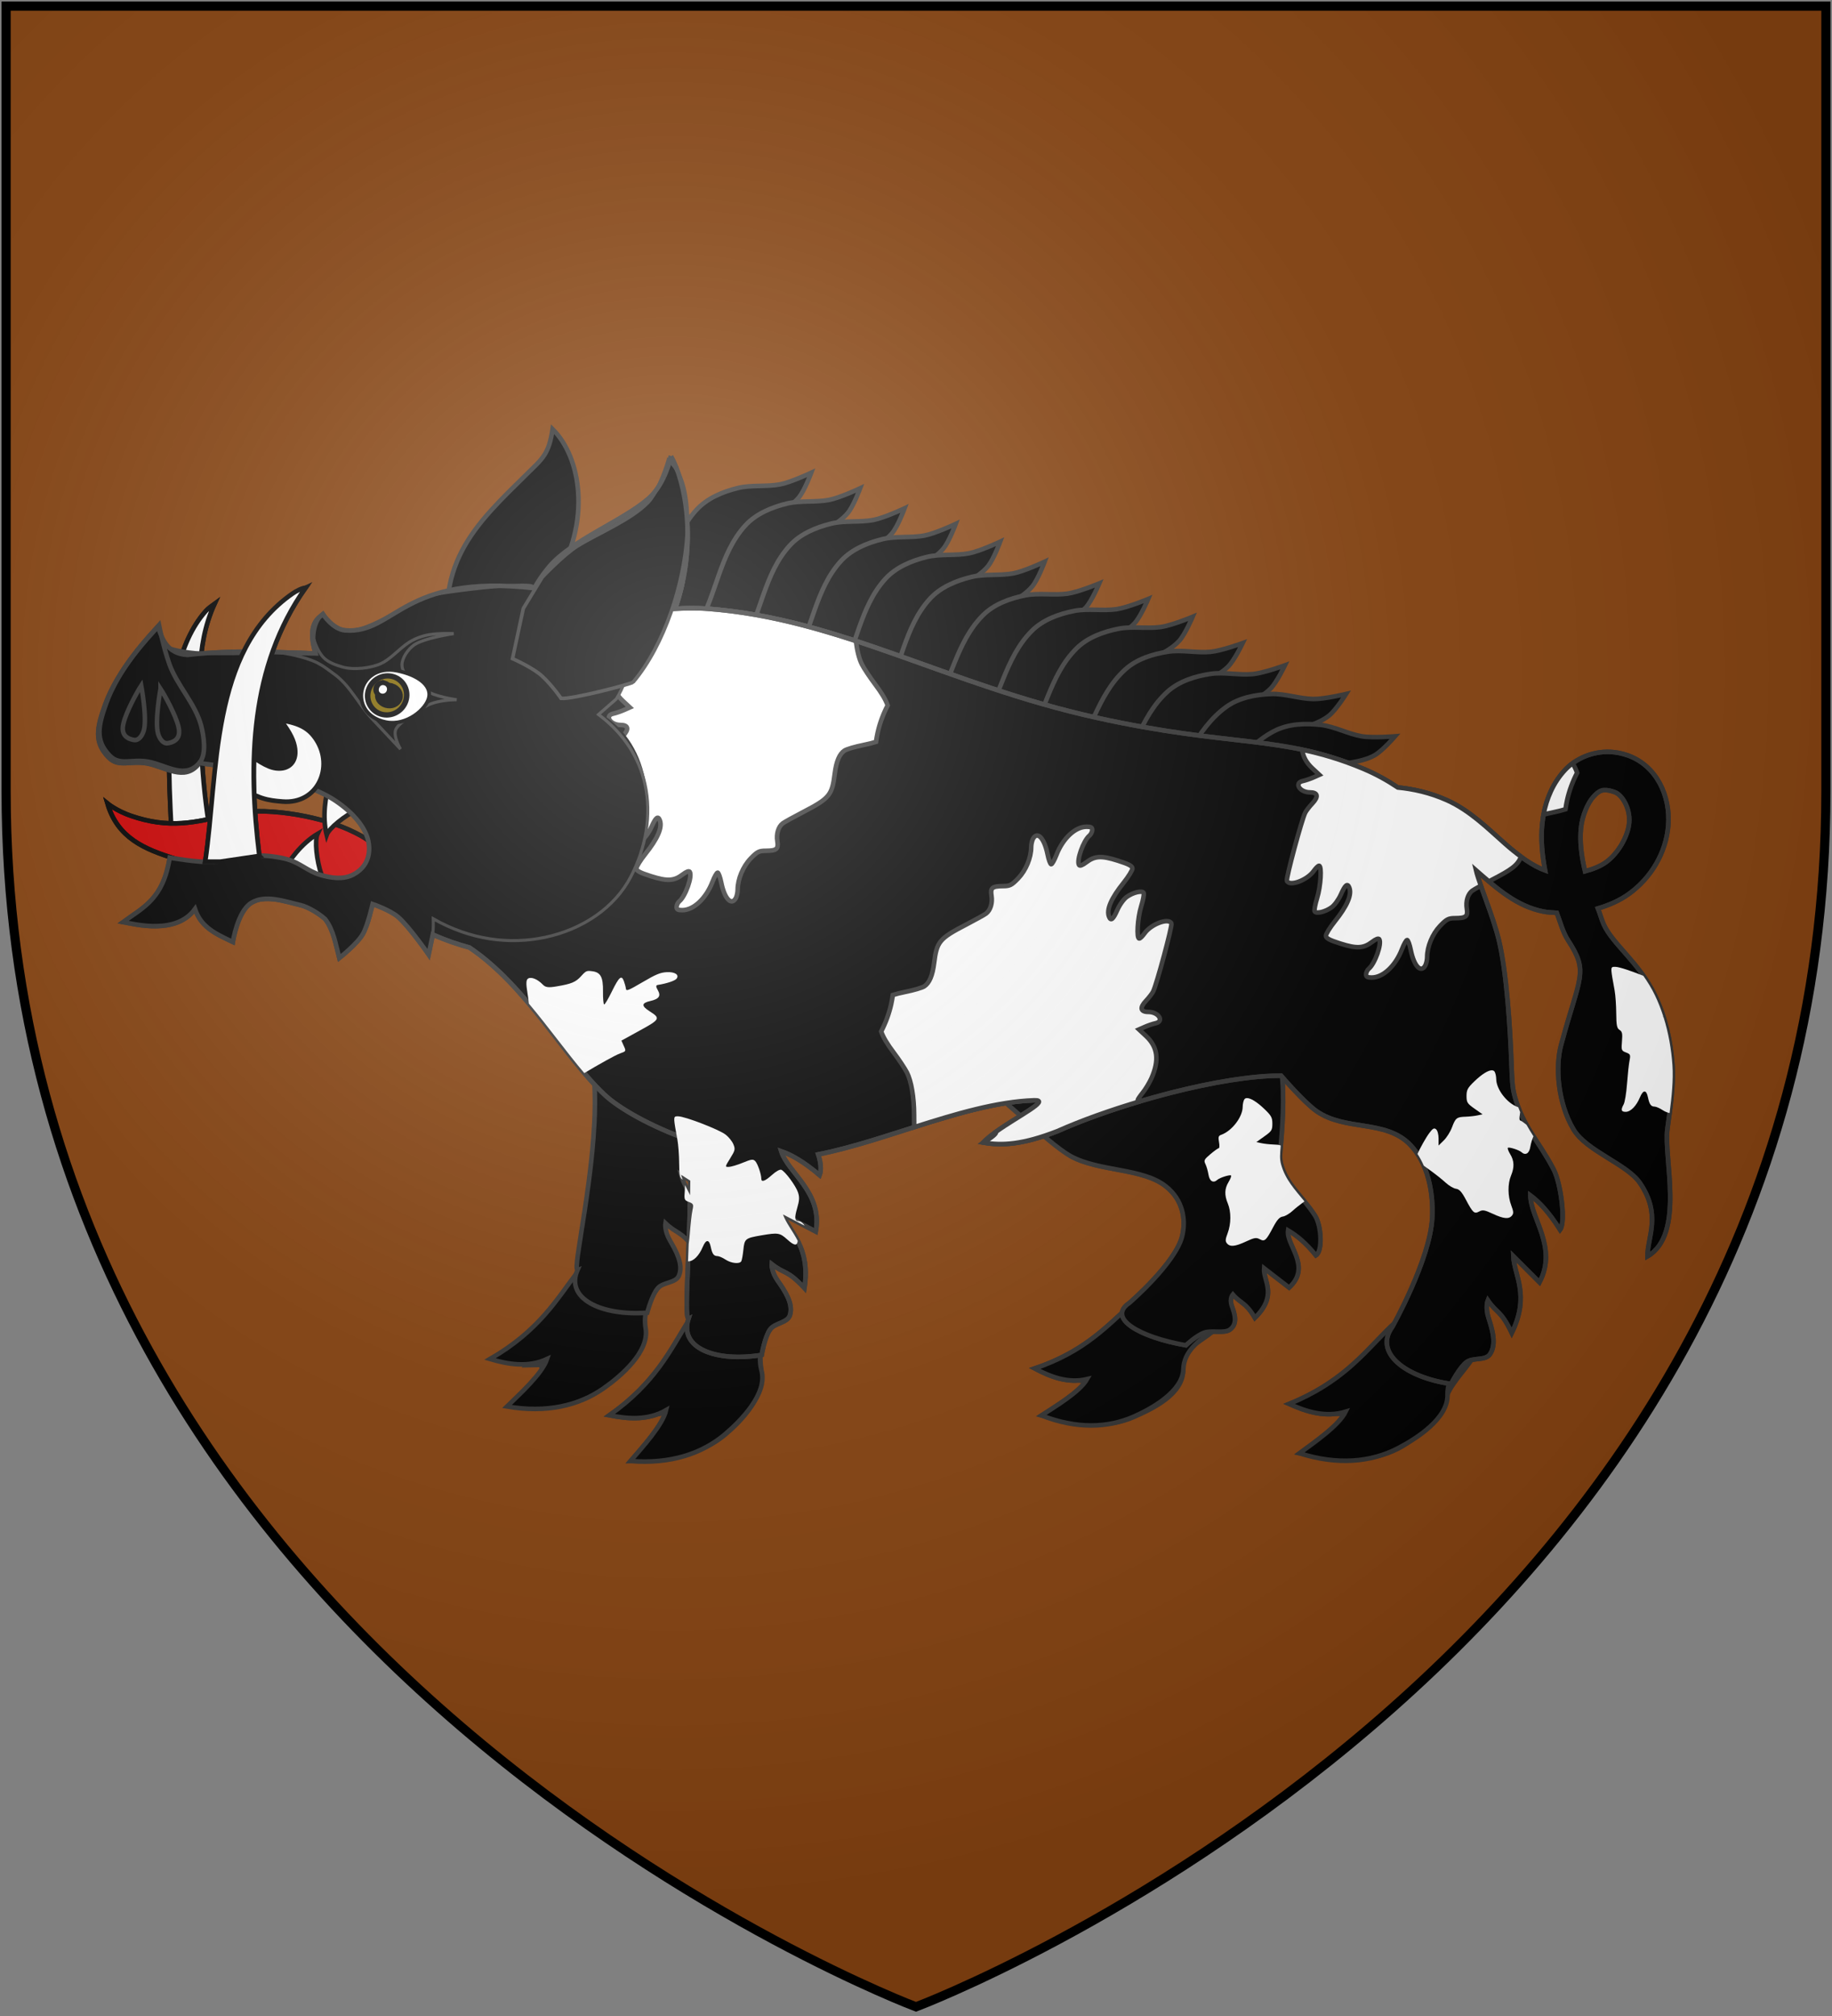 <?xml version="1.0" encoding="UTF-8" standalone="no"?>
<svg
   xmlns:dc="http://purl.org/dc/elements/1.1/"
   xmlns:cc="http://creativecommons.org/ns#"
   xmlns:rdf="http://www.w3.org/1999/02/22-rdf-syntax-ns#"
   xmlns:svg="http://www.w3.org/2000/svg"
   xmlns="http://www.w3.org/2000/svg"
   xmlns:xlink="http://www.w3.org/1999/xlink"
   xmlns:sodipodi="http://sodipodi.sourceforge.net/DTD/sodipodi-0.dtd"
   xmlns:inkscape="http://www.inkscape.org/namespaces/inkscape"
   width="600"
   height="660"
   id="svg2"
   version="1.1"
   inkscape:version="0.48.2 r9819"
   sodipodi:docname="House_Crakehall.svg">
  <rect width="100%" height="100%" fill="#808080" stroke="none"/>
  <sodipodi:namedview
     pagecolor="#ffffff"
     bordercolor="#666666"
     borderopacity="1"
     objecttolerance="10"
     gridtolerance="10"
     guidetolerance="10"
     inkscape:pageopacity="0"
     inkscape:pageshadow="2"
     inkscape:window-width="1366"
     inkscape:window-height="715"
     id="namedview22"
     showgrid="false"
     inkscape:zoom="0.71515151"
     inkscape:cx="68.874269"
     inkscape:cy="309.34363"
     inkscape:window-x="-8"
     inkscape:window-y="-8"
     inkscape:window-maximized="1"
     inkscape:current-layer="layer2" />
  <defs
     id="defs4">
    <inkscape:path-effect
       is_visible="true"
       id="path-effect3136"
       effect="spiro" />
    <inkscape:path-effect
       effect="spiro"
       id="path-effect3132"
       is_visible="true" />
    <inkscape:path-effect
       effect="spiro"
       id="path-effect3101"
       is_visible="true" />
    <inkscape:path-effect
       is_visible="true"
       id="path-effect3085"
       effect="spiro" />
    <inkscape:path-effect
       is_visible="true"
       id="path-effect3083"
       effect="spiro" />
    <inkscape:path-effect
       is_visible="true"
       id="path-effect3081"
       effect="spiro" />
    <inkscape:path-effect
       is_visible="true"
       id="path-effect3079"
       effect="spiro" />
    <inkscape:path-effect
       is_visible="true"
       id="path-effect3077"
       effect="spiro" />
    <inkscape:path-effect
       is_visible="true"
       id="path-effect3075"
       effect="spiro" />
    <inkscape:path-effect
       effect="spiro"
       id="path-effect3049"
       is_visible="true" />
    <inkscape:path-effect
       is_visible="true"
       id="path-effect3045"
       effect="spiro" />
    <inkscape:path-effect
       effect="spiro"
       id="path-effect3041"
       is_visible="true" />
    <radialGradient
       id="rg"
       gradientUnits="userSpaceOnUse"
       cx="220"
       cy="220"
       r="405">
      <stop
         style="stop-color:#fff;stop-opacity:.3"
         offset="0"
         id="stop7" />
      <stop
         style="stop-color:#fff;stop-opacity:.2"
         offset=".2"
         id="stop9" />
      <stop
         style="stop-color:#666;stop-opacity:.1"
         offset=".6"
         id="stop11" />
      <stop
         style="stop-color:#000;stop-opacity:.13"
         offset="1"
         id="stop13" />
    </radialGradient>
    <path
       id="shield"
       d="m2,2v257c0,286 298,398 298,398c0,0 298-112 298-398V2z" />
    <radialGradient
       inkscape:collect="always"
       xlink:href="#rg-7"
       id="radialGradient3055-1"
       gradientUnits="userSpaceOnUse"
       cx="220"
       cy="220"
       r="405" />
    <radialGradient
       id="rg-7"
       gradientUnits="userSpaceOnUse"
       cx="220"
       cy="220"
       r="405">
      <stop
         style="stop-color:#fff;stop-opacity:.3"
         offset="0"
         id="stop7-4" />
      <stop
         style="stop-color:#fff;stop-opacity:.2"
         offset=".2"
         id="stop9-0" />
      <stop
         style="stop-color:#666;stop-opacity:.1"
         offset=".6"
         id="stop11-9" />
      <stop
         style="stop-color:#000;stop-opacity:.13"
         offset="1"
         id="stop13-4" />
    </radialGradient>
    <radialGradient
       r="405"
       cy="220"
       cx="220"
       gradientUnits="userSpaceOnUse"
       id="radialGradient3074"
       xlink:href="#rg-7"
       inkscape:collect="always" />
    <inkscape:path-effect
       is_visible="true"
       id="path-effect10120-1"
       effect="spiro" />
    <inkscape:path-effect
       effect="spiro"
       id="path-effect10118-3"
       is_visible="true" />
    <inkscape:path-effect
       effect="spiro"
       id="path-effect10116-9"
       is_visible="true" />
    <inkscape:path-effect
       effect="spiro"
       id="path-effect10114-7"
       is_visible="true" />
    <inkscape:path-effect
       effect="spiro"
       id="path-effect10112-7"
       is_visible="true" />
    <inkscape:path-effect
       effect="spiro"
       id="path-effect10110-2"
       is_visible="true" />
    <linearGradient
       inkscape:collect="always"
       xlink:href="#linearGradient4719-5"
       id="linearGradient4039"
       gradientUnits="userSpaceOnUse"
       gradientTransform="matrix(2.326,0,0,2.294,447.695,-1820.28)"
       x1="-145.259"
       y1="984.243"
       x2="-64.143"
       y2="984.148" />
    <linearGradient
       inkscape:collect="always"
       id="linearGradient4719-5">
      <stop
         style="stop-color:#666666;stop-opacity:1;"
         offset="0"
         id="stop4721-5" />
      <stop
         id="stop4809-1"
         offset="0.393"
         style="stop-color:#666666;stop-opacity:0.749;" />
      <stop
         style="stop-color:#666666;stop-opacity:0;"
         offset="1"
         id="stop4723-7" />
    </linearGradient>
    <radialGradient
       inkscape:collect="always"
       xlink:href="#linearGradient4801-8"
       id="radialGradient4041"
       gradientUnits="userSpaceOnUse"
       gradientTransform="matrix(-0.722,1.265,-2.273,-1.262,1712.011,1733.784)"
       cx="-307.143"
       cy="782.362"
       fx="-307.143"
       fy="782.362"
       r="63" />
    <linearGradient
       inkscape:collect="always"
       id="linearGradient4801-8">
      <stop
         style="stop-color:#000000;stop-opacity:1;"
         offset="0"
         id="stop4803-2" />
      <stop
         style="stop-color:#000000;stop-opacity:0;"
         offset="1"
         id="stop4805-4" />
    </linearGradient>
    <inkscape:path-effect
       effect="spiro"
       id="path-effect10108-4"
       is_visible="true" />
    <linearGradient
       inkscape:collect="always"
       xlink:href="#linearGradient4719-5"
       id="linearGradient4044"
       gradientUnits="userSpaceOnUse"
       gradientTransform="matrix(-2.406,0,0,-1.649,142.062,1726.531)"
       x1="-145.259"
       y1="984.243"
       x2="-64.143"
       y2="984.148" />
    <radialGradient
       inkscape:collect="always"
       xlink:href="#linearGradient4801-8"
       id="radialGradient4046"
       gradientUnits="userSpaceOnUse"
       gradientTransform="matrix(0.746,-0.909,2.351,0.906,-1165.637,-827.118)"
       cx="-307.143"
       cy="782.362"
       fx="-307.143"
       fy="782.362"
       r="63" />
    <inkscape:path-effect
       effect="spiro"
       id="path-effect10102-7"
       is_visible="true" />
    <linearGradient
       inkscape:collect="always"
       xlink:href="#linearGradient4719-5"
       id="linearGradient4049"
       gradientUnits="userSpaceOnUse"
       gradientTransform="matrix(2.335,0,0,-1.615,449.441,1692.189)"
       x1="-145.259"
       y1="984.243"
       x2="-64.143"
       y2="984.148" />
    <radialGradient
       inkscape:collect="always"
       xlink:href="#linearGradient4801-8"
       id="radialGradient4051"
       gradientUnits="userSpaceOnUse"
       gradientTransform="matrix(-0.724,-0.89,-2.282,0.888,1718.788,-809.094)"
       cx="-307.143"
       cy="782.362"
       fx="-307.143"
       fy="782.362"
       r="63" />
    <inkscape:path-effect
       is_visible="true"
       id="path-effect10096-8"
       effect="spiro" />
    <linearGradient
       inkscape:collect="always"
       xlink:href="#linearGradient4719-5"
       id="linearGradient4054"
       gradientUnits="userSpaceOnUse"
       gradientTransform="matrix(-2.41,0,0,2.282,139.611,-1810.816)"
       x1="-145.259"
       y1="984.243"
       x2="-64.143"
       y2="984.148" />
    <radialGradient
       inkscape:collect="always"
       xlink:href="#linearGradient4801-8"
       id="radialGradient4056"
       gradientUnits="userSpaceOnUse"
       gradientTransform="matrix(0.748,1.258,2.355,-1.255,-1170.296,1723.935)"
       cx="-307.143"
       cy="782.362"
       fx="-307.143"
       fy="782.362"
       r="63" />
    <inkscape:path-effect
       is_visible="true"
       id="path-effect10090-3"
       effect="spiro" />
    <inkscape:path-effect
       effect="spiro"
       id="path-effect10084-1"
       is_visible="true" />
    <inkscape:path-effect
       effect="spiro"
       id="path-effect10082-1"
       is_visible="true" />
    <radialGradient
       inkscape:collect="always"
       xlink:href="#linearGradient4801-8"
       id="radialGradient4061"
       gradientUnits="userSpaceOnUse"
       gradientTransform="matrix(-0.765,1.29,-2.41,-1.287,1806.844,1757.47)"
       cx="-307.143"
       cy="782.362"
       fx="-307.143"
       fy="782.362"
       r="63" />
    <inkscape:path-effect
       effect="spiro"
       id="path-effect10080-4"
       is_visible="true" />
    <inkscape:path-effect
       is_visible="true"
       id="path-effect3075-1"
       effect="spiro" />
    <inkscape:path-effect
       effect="spiro"
       id="path-effect3101-7"
       is_visible="true" />
    <linearGradient
       inkscape:collect="always"
       xlink:href="#grad1-7-7"
       id="linearGradient3085-8-8"
       gradientUnits="userSpaceOnUse"
       gradientTransform="matrix(0.775,0,0,0.31,152.69,-13.619)"
       x1="78.877"
       y1="178.074"
       x2="301.406"
       y2="178.074" />
    <linearGradient
       id="grad1-7-7"
       x1="78.877"
       y1="178.074"
       x2="301.406"
       y2="178.074"
       gradientTransform="scale(1.578,0.634)"
       gradientUnits="userSpaceOnUse">
      <stop
         offset="0%"
         style="stop-color:#da0;"
         id="stop16-4-4" />
      <stop
         offset="40%"
         style="stop-color:#fd0;"
         id="stop18-0-0" />
      <stop
         offset="60%"
         style="stop-color:#fd0;"
         id="stop20-9-9" />
      <stop
         offset="100%"
         style="stop-color:#da0;"
         id="stop22-4-4" />
    </linearGradient>
    <linearGradient
       inkscape:collect="always"
       xlink:href="#grad1-7-7"
       id="linearGradient3081-8-8"
       gradientUnits="userSpaceOnUse"
       gradientTransform="matrix(0.775,0,0,0.31,-27.31,-13.619)"
       x1="78.877"
       y1="178.074"
       x2="301.406"
       y2="178.074" />
    <linearGradient
       id="linearGradient3093"
       x1="78.877"
       y1="178.074"
       x2="301.406"
       y2="178.074"
       gradientTransform="scale(1.578,0.634)"
       gradientUnits="userSpaceOnUse">
      <stop
         offset="0%"
         style="stop-color:#da0;"
         id="stop3095" />
      <stop
         offset="40%"
         style="stop-color:#fd0;"
         id="stop3097" />
      <stop
         offset="60%"
         style="stop-color:#fd0;"
         id="stop3099" />
      <stop
         offset="100%"
         style="stop-color:#da0;"
         id="stop3101" />
    </linearGradient>
    <linearGradient
       y2="178.074"
       x2="301.406"
       y1="178.074"
       x1="78.877"
       gradientTransform="matrix(0.775,0,0,0.31,332.69,-13.619)"
       gradientUnits="userSpaceOnUse"
       id="linearGradient3128-1"
       xlink:href="#grad1-7-7"
       inkscape:collect="always" />
    <linearGradient
       id="linearGradient3104"
       x1="78.877"
       y1="178.074"
       x2="301.406"
       y2="178.074"
       gradientTransform="scale(1.578,0.634)"
       gradientUnits="userSpaceOnUse">
      <stop
         offset="0%"
         style="stop-color:#da0;"
         id="stop3106" />
      <stop
         offset="40%"
         style="stop-color:#fd0;"
         id="stop3108" />
      <stop
         offset="60%"
         style="stop-color:#fd0;"
         id="stop3110" />
      <stop
         offset="100%"
         style="stop-color:#da0;"
         id="stop3112" />
    </linearGradient>
    <inkscape:path-effect
       is_visible="true"
       id="path-effect3061"
       effect="spiro" />
  </defs>
  <g
     inkscape:groupmode="layer"
     id="layer2"
     inkscape:label="Elements"
     style="display:inline">
    <path
       inkscape:connector-curvature="0"
       d="m 2,2 v 257 c 0,286 298,398 298,398 0,0 298,-112 298,-398 V 2 z"
       id="path13"
       style="fill:#884411;fill-opacity:1;stroke:none" />
    <path
       sodipodi:nodetypes="sssscsssccs"
       inkscape:connector-curvature="0"
       id="path5154"
       d="m 212.416,200.195 c 6.341,-10.803 7.235,-24.054 15.695,-33.292 3.471,-3.791 8.562,-5.909 13.554,-7.134 4.389,-1.077 9.352,-0.349 13.792,-1.189 3.573,-0.676 10.225,-3.805 10.225,-3.805 0,0 -2.138,5.795 -4.043,8.085 -3.558,4.28 -9.318,5.878 -13.317,9.75 -3.736,3.618 -7.07,7.298 -9.512,11.89 -3.531,6.639 -8.085,21.877 -8.085,21.877 l -20.451,-3.091 c 0,0 1.57,-2.12 2.14,-3.091 z"
       style="fill:#000000;fill-opacity:1;stroke:#333333;stroke-width:1.5;stroke-linecap:butt;stroke-linejoin:miter;stroke-miterlimit:4;stroke-opacity:1;stroke-dasharray:none" />
    <path
       style="fill:#000000;fill-opacity:1;stroke:#333333;stroke-width:1.5;stroke-linecap:butt;stroke-linejoin:miter;stroke-miterlimit:4;stroke-opacity:1;stroke-dasharray:none"
       d="m 228.433,205.291 c 6.341,-10.803 7.235,-24.054 15.695,-33.292 3.471,-3.791 8.562,-5.909 13.554,-7.134 4.389,-1.077 9.352,-0.349 13.792,-1.189 3.573,-0.676 10.225,-3.805 10.225,-3.805 0,0 -2.138,5.795 -4.043,8.085 -3.558,4.28 -9.318,5.878 -13.317,9.75 -3.736,3.618 -7.07,7.298 -9.512,11.89 -3.531,6.639 -8.085,21.877 -8.085,21.877 l -20.451,-3.091 c 0,0 1.57,-2.12 2.14,-3.091 z"
       id="path5164"
       inkscape:connector-curvature="0"
       sodipodi:nodetypes="sssscsssccs" />
    <path
       sodipodi:nodetypes="sssscsssccs"
       inkscape:connector-curvature="0"
       id="path5170"
       d="m 242.995,211.844 c 6.341,-10.803 7.235,-24.054 15.695,-33.292 3.471,-3.791 8.562,-5.909 13.554,-7.134 4.389,-1.077 9.352,-0.349 13.792,-1.189 3.573,-0.676 10.225,-3.805 10.225,-3.805 0,0 -2.138,5.795 -4.043,8.085 -3.558,4.28 -9.318,5.878 -13.317,9.75 -3.736,3.618 -7.07,7.298 -9.512,11.89 -3.531,6.639 -8.085,21.877 -8.085,21.877 l -20.451,-3.091 c 0,0 1.57,-2.12 2.14,-3.091 z"
       style="fill:#000000;fill-opacity:1;stroke:#333333;stroke-width:1.5;stroke-linecap:butt;stroke-linejoin:miter;stroke-miterlimit:4;stroke-opacity:1;stroke-dasharray:none" />
    <path
       style="fill:#000000;fill-opacity:1;stroke:#333333;stroke-width:1.5;stroke-linecap:butt;stroke-linejoin:miter;stroke-miterlimit:4;stroke-opacity:1;stroke-dasharray:none"
       d="m 259.741,216.94 c 6.341,-10.803 7.235,-24.054 15.695,-33.292 3.471,-3.791 8.562,-5.909 13.554,-7.134 4.389,-1.077 9.352,-0.349 13.792,-1.189 3.573,-0.676 10.225,-3.805 10.225,-3.805 0,0 -2.138,5.795 -4.043,8.085 -3.558,4.28 -9.318,5.878 -13.317,9.75 -3.736,3.618 -7.07,7.298 -9.512,11.89 -3.531,6.639 -8.085,21.877 -8.085,21.877 l -20.451,-3.091 c 0,0 1.57,-2.12 2.14,-3.091 z"
       id="path5176"
       inkscape:connector-curvature="0"
       sodipodi:nodetypes="sssscsssccs" />
    <path
       sodipodi:nodetypes="sssscsssccs"
       inkscape:connector-curvature="0"
       id="path5182"
       d="m 274.303,222.765 c 6.341,-10.803 7.235,-24.054 15.695,-33.292 3.471,-3.791 8.562,-5.909 13.554,-7.134 4.389,-1.077 9.352,-0.349 13.792,-1.189 3.573,-0.676 10.225,-3.805 10.225,-3.805 0,0 -2.138,5.795 -4.043,8.085 -3.558,4.28 -9.318,5.878 -13.317,9.75 -3.736,3.618 -7.07,7.298 -9.512,11.89 -3.531,6.639 -8.085,21.877 -8.085,21.877 l -20.451,-3.091 c 0,0 1.57,-2.12 2.14,-3.091 z"
       style="fill:#000000;fill-opacity:1;stroke:#333333;stroke-width:1.5;stroke-linecap:butt;stroke-linejoin:miter;stroke-miterlimit:4;stroke-opacity:1;stroke-dasharray:none" />
    <path
       style="fill:#000000;fill-opacity:1;stroke:#333333;stroke-width:1.5;stroke-linecap:butt;stroke-linejoin:miter;stroke-miterlimit:4;stroke-opacity:1;stroke-dasharray:none"
       d="m 288.864,229.318 c 6.341,-10.803 7.235,-24.054 15.695,-33.292 3.471,-3.791 8.562,-5.909 13.554,-7.134 4.389,-1.077 9.352,-0.349 13.792,-1.189 3.573,-0.676 10.225,-3.805 10.225,-3.805 0,0 -2.138,5.795 -4.043,8.085 -3.558,4.28 -9.318,5.878 -13.317,9.75 -3.736,3.618 -7.07,7.298 -9.512,11.89 -3.531,6.639 -8.085,21.877 -8.085,21.877 l -20.451,-3.091 c 0,0 1.57,-2.12 2.14,-3.091 z"
       id="path5188"
       inkscape:connector-curvature="0"
       sodipodi:nodetypes="sssscsssccs" />
    <path
       sodipodi:nodetypes="sssscsssccs"
       inkscape:connector-curvature="0"
       id="path5194"
       d="m 304.745,233.961 c 6.825,-10.504 8.32,-23.7 17.191,-32.544 3.64,-3.629 8.822,-5.514 13.865,-6.511 4.433,-0.876 9.358,0.076 13.832,-0.561 3.6,-0.513 10.388,-3.336 10.388,-3.336 0,0 -2.4,5.691 -4.406,7.893 -3.749,4.114 -9.576,5.448 -13.746,9.135 -3.896,3.444 -7.395,6.97 -10.042,11.445 -3.829,6.472 -9.071,21.487 -9.071,21.487 l -20.289,-4.017 c 0,0 1.665,-2.046 2.278,-2.991 z"
       style="fill:#000000;fill-opacity:1;stroke:#333333;stroke-width:1.5;stroke-linecap:butt;stroke-linejoin:miter;stroke-miterlimit:4;stroke-opacity:1;stroke-dasharray:none" />
    <path
       style="fill:#000000;fill-opacity:1;stroke:#333333;stroke-width:1.5;stroke-linecap:butt;stroke-linejoin:miter;stroke-miterlimit:4;stroke-opacity:1;stroke-dasharray:none"
       d="m 320.763,239.057 c 6.825,-10.504 8.32,-23.7 17.191,-32.544 3.64,-3.629 8.822,-5.514 13.865,-6.511 4.433,-0.876 9.358,0.076 13.832,-0.561 3.6,-0.513 10.388,-3.336 10.388,-3.336 0,0 -2.4,5.691 -4.406,7.893 -3.749,4.114 -9.576,5.448 -13.746,9.135 -3.896,3.444 -7.395,6.97 -10.042,11.445 -3.829,6.472 -9.071,21.487 -9.071,21.487 l -20.289,-4.017 c 0,0 1.665,-2.046 2.278,-2.991 z"
       id="path5200"
       inkscape:connector-curvature="0"
       sodipodi:nodetypes="sssscsssccs" />
    <path
       sodipodi:nodetypes="sssscsssccs"
       inkscape:connector-curvature="0"
       id="path5206"
       d="m 335.324,244.882 c 6.825,-10.504 8.32,-23.7 17.191,-32.544 3.64,-3.629 8.822,-5.514 13.865,-6.511 4.433,-0.876 9.358,0.076 13.832,-0.561 3.6,-0.513 10.388,-3.336 10.388,-3.336 0,0 -2.4,5.691 -4.406,7.893 -3.749,4.114 -9.576,5.448 -13.746,9.135 -3.896,3.444 -7.395,6.97 -10.042,11.445 -3.829,6.472 -9.071,21.487 -9.071,21.487 l -20.289,-4.017 c 0,0 1.665,-2.046 2.278,-2.991 z"
       style="fill:#000000;fill-opacity:1;stroke:#333333;stroke-width:1.5;stroke-linecap:butt;stroke-linejoin:miter;stroke-miterlimit:4;stroke-opacity:1;stroke-dasharray:none" />
    <path
       style="fill:#000000;fill-opacity:1;stroke:#333333;stroke-width:1.5;stroke-linecap:butt;stroke-linejoin:miter;stroke-miterlimit:4;stroke-opacity:1;stroke-dasharray:none"
       d="m 349.827,250.943 c 7.294,-10.183 9.386,-23.299 18.649,-31.731 3.801,-3.46 9.063,-5.108 14.145,-5.875 4.468,-0.674 9.345,0.5 13.843,0.067 3.62,-0.349 10.528,-2.862 10.528,-2.862 0,0 -2.655,5.577 -4.759,7.685 -3.931,3.94 -9.813,5.009 -14.146,8.502 -4.048,3.264 -7.703,6.627 -10.551,10.978 -4.118,6.292 -10.036,21.054 -10.036,21.054 l -20.086,-4.933 c 0,0 1.756,-1.969 2.412,-2.885 z"
       id="path5212"
       inkscape:connector-curvature="0"
       sodipodi:nodetypes="sssscsssccs" />
    <path
       sodipodi:nodetypes="sssscsssccs"
       inkscape:connector-curvature="0"
       id="path5218"
       d="m 363.66,258.224 c 7.294,-10.183 9.386,-23.299 18.649,-31.731 3.801,-3.46 9.063,-5.108 14.145,-5.875 4.468,-0.674 9.345,0.5 13.843,0.067 3.62,-0.349 10.528,-2.862 10.528,-2.862 0,0 -2.655,5.577 -4.759,7.685 -3.931,3.94 -9.813,5.009 -14.146,8.502 -4.048,3.264 -7.703,6.627 -10.551,10.978 -4.118,6.292 -10.036,21.054 -10.036,21.054 l -20.086,-4.933 c 0,0 1.756,-1.969 2.412,-2.885 z"
       style="fill:#000000;fill-opacity:1;stroke:#333333;stroke-width:1.5;stroke-linecap:butt;stroke-linejoin:miter;stroke-miterlimit:4;stroke-opacity:1;stroke-dasharray:none" />
    <path
       style="fill:#000000;fill-opacity:1;stroke:#333333;stroke-width:1.5;stroke-linecap:butt;stroke-linejoin:miter;stroke-miterlimit:4;stroke-opacity:1;stroke-dasharray:none"
       d="m 379.454,260.818 c 8.408,-9.285 11.983,-22.076 22.148,-29.396 4.171,-3.004 9.587,-4.041 14.723,-4.223 4.516,-0.16 9.227,1.563 13.745,1.646 3.636,0.066 10.786,-1.642 10.786,-1.642 0,0 -3.274,5.237 -5.605,7.092 -4.355,3.465 -10.32,3.856 -15.024,6.832 -4.394,2.781 -8.409,5.705 -11.735,9.703 -4.809,5.781 -12.372,19.772 -12.372,19.772 l -19.392,-7.193 c 0,0 1.969,-1.756 2.725,-2.591 z"
       id="path5224"
       inkscape:connector-curvature="0"
       sodipodi:nodetypes="sssscsssccs" />
    <path
       sodipodi:nodetypes="sssscsssccs"
       inkscape:connector-curvature="0"
       id="path5230"
       d="m 391.088,264.958 c 9.722,-7.899 15.199,-19.998 26.358,-25.689 4.579,-2.335 10.089,-2.537 15.194,-1.936 4.488,0.528 8.882,2.947 13.335,3.715 3.584,0.618 10.91,0.016 10.91,0.016 0,0 -4.032,4.679 -6.618,6.158 -4.831,2.763 -10.787,2.243 -15.887,4.47 -4.766,2.081 -9.178,4.361 -13.073,7.807 -5.632,4.983 -15.233,17.662 -15.233,17.662 l -18.074,-10.056 c 0,0 2.213,-1.436 3.087,-2.146 z"
       style="fill:#000000;fill-opacity:1;stroke:#333333;stroke-width:1.5;stroke-linecap:butt;stroke-linejoin:miter;stroke-miterlimit:4;stroke-opacity:1;stroke-dasharray:none" />
    <path
       style="fill:#000000;fill-opacity:1;stroke:#333333;stroke-width:1.5;stroke-miterlimit:4;stroke-opacity:1;stroke-dasharray:none"
       d="m 372.848,425.072 c -8.716,6.986 -15.675,16.749 -33.969,22.937 5.044,2.666 10.811,4.997 17.155,3.489 -2.377,4.17 -10.433,8.96 -14.939,11.895 11.968,3.165 21.799,4.211 30.257,0.494 6.125,-2.692 16.415,-7.503 16.122,-15.607 -0.264,-7.3 5.617,-8.708 9.771,-12.456 z"
       id="path4814"
       sodipodi:nodetypes="ccccsscc"
       inkscape:connector-curvature="0" />
    <path
       style="font-size:medium;font-style:normal;font-variant:normal;font-weight:normal;font-stretch:normal;text-indent:0;text-align:start;text-decoration:none;line-height:normal;letter-spacing:normal;word-spacing:normal;text-transform:none;direction:ltr;block-progression:tb;writing-mode:lr-tb;text-anchor:start;color:#000000;fill:#000000;fill-opacity:1;stroke:#333333;stroke-width:1.5;stroke-miterlimit:4;stroke-opacity:1;stroke-dasharray:none;marker:none;visibility:visible;display:inline;overflow:visible;enable-background:accumulate;font-family:Bitstream Vera Sans;-inkscape-font-specification:Bitstream Vera Sans"
       d="m 365.008,436.734 c -2.158,5.455 -5.881,9.975 -10.338,13.739 -0.223,0.188 -0.89,0.547 -1.519,0.725 -0.69,0.195 -1.346,0.208 -1.598,0.405 l 3.779,0.682 -0.769,2.046 c 4.991,-4.7 9.446,-10.769 10.445,-17.597 l 5e-5,-1.5e-4 7e-5,2e-5 z"
       id="path4816"
       sodipodi:nodetypes="csscccccc"
       inkscape:connector-curvature="0" />
    <path
       style="fill:#000000;stroke:#333333;stroke-width:1.5;stroke-linecap:butt;stroke-linejoin:miter;stroke-miterlimit:4;stroke-opacity:1;stroke-dasharray:none;display:inline"
       d="m 372.848,425.072 c -0.872,0.699 -1.726,1.425 -2.576,2.173 -7.646,6.73 -14.93,15.195 -31.394,20.764 5.044,2.666 10.811,4.997 17.155,3.489 -2.377,4.17 -10.433,8.96 -14.939,11.895 11.403,4.451 21.657,4.148 30.115,0.431 6.114,-2.686 16.125,-8.332 16.356,-15.573 0.181,-5.697 4.753,-9.325 9.68,-12.426 z"
       id="path4820"
       sodipodi:nodetypes="cscccsscc"
       inkscape:connector-curvature="0" />
    <path
       id="path4840"
       d="m 350.674,378.509 c 9.345,5.117 23.528,3.805 31.186,9.893 5.567,4.426 6.611,10.87 5.324,16.248 -2.108,8.806 -17.324,21.926 -17.324,21.926 -7.274,4.891 2.969,11.093 18.514,13.848 0,0 3.428,-3.25 6.08,-4.16 2.437,-0.837 6.491,0.344 8.32,-0.95 2.701,-1.911 1.588,-5.199 0.668,-7.761 -0.861,-2.398 0.325,-3.782 0.325,-3.782 2.752,3.165 4.116,2.395 7.224,7.665 7.647,-7.509 2.656,-12.156 3.003,-16.25 l 8.202,6.347 c 7.546,-6.944 -1.079,-13.875 -0.334,-18.726 2.863,1.675 5.857,4.123 9.121,8.166 2.241,-1.368 1.806,-9.729 -0.295,-12.98 -4.173,-6.459 -9.186,-9.934 -11.097,-16.727 -0.584,-2.078 -0.36,-3.619 -0.03,-7.355 0.639,-7.226 1.287,-19.054 -0.41,-26.26 -1.834,-7.79 -4.996,-15.918 -12.147,-22.583 l -77.475,35.64 z"
       style="fill:#000000;fill-opacity:1;stroke:#333333;stroke-width:1.5;stroke-miterlimit:4;stroke-opacity:1;stroke-dasharray:none"
       inkscape:connector-curvature="0" />
    <path
       id="path4844"
       d="m 339.528,369.884 c 0,0 7.084,6.401 11.146,8.625 9.345,5.117 23.528,3.805 31.186,9.893 5.567,4.426 6.611,10.87 5.324,16.248 -2.108,8.806 -17.324,21.926 -17.324,21.926 -7.274,4.891 2.969,11.093 18.514,13.848 0,0 3.428,-3.25 6.08,-4.16 2.437,-0.837 6.491,0.343 8.32,-0.95 2.701,-1.911 1.588,-5.199 0.668,-7.761 -0.861,-2.398 0.325,-3.782 0.325,-3.782 2.752,3.165 4.116,2.395 7.224,7.665 7.647,-7.509 2.656,-12.156 3.003,-16.25 l 8.202,6.347 c 7.546,-6.944 -1.079,-13.875 -0.334,-18.726 2.863,1.675 5.857,4.123 9.121,8.166 2.241,-1.368 1.806,-9.729 -0.295,-12.98 -4.173,-6.459 -9.186,-9.934 -11.097,-16.727 -0.584,-2.078 -0.36,-3.619 -0.03,-7.355 0.639,-7.226 1.287,-19.054 -0.41,-26.26 -3.067,-13.896 -7.715,-17.34 -12.087,-22.613 l -77.871,35.831 z"
       style="fill:#000000;stroke:#333333;stroke-width:1.5;stroke-linecap:butt;stroke-linejoin:miter;stroke-miterlimit:4;stroke-opacity:1;stroke-dasharray:none;display:inline"
       inkscape:connector-curvature="0"
       sodipodi:nodetypes="cssscccccccccccscccccc" />
    <path
       id="path4846"
       d="m 345.585,362.665 c 0.282,0.109 0.55,0.233 0.799,0.37 -0.127,-0.123 -0.39,-0.206 -0.799,-0.37 z"
       style="fill:#000000;fill-opacity:1;stroke:#333333;stroke-width:1.5;stroke-miterlimit:4;stroke-opacity:1;stroke-dasharray:none"
       inkscape:connector-curvature="0" />
    <path
       inkscape:connector-curvature="0"
       sodipodi:nodetypes="ccccsscc"
       id="path4828"
       d="m 191.199,413.876 c -7.648,9.11 -12.877,20.738 -30.709,31.037 5.835,1.71 12.356,2.919 18.673,0.01 -1.61,4.841 -9.029,11.526 -13.125,15.531 13.18,0.768 23.682,-0.218 31.747,-5.871 5.841,-4.094 13.756,-11.027 13.583,-19.644 -0.135,-6.706 0.594,-14.792 7.603,-15.024 z"
       style="fill:#000000;fill-opacity:1;stroke:#333333;stroke-width:1;stroke-opacity:1" />
    <path
       inkscape:connector-curvature="0"
       sodipodi:nodetypes="csscccccc"
       id="path4830"
       d="m 185.449,427.666 c -1.112,6.132 -4.056,11.621 -7.926,16.479 -0.194,0.243 -0.815,0.757 -1.437,1.075 -0.68,0.348 -1.364,0.5 -1.586,0.759 l 4.095,-0.087 -0.375,2.291 c 4.232,-5.944 7.617,-13.2 7.229,-20.517 l 2e-5,-1.6e-4 7e-5,0 z"
       style="font-size:medium;font-style:normal;font-variant:normal;font-weight:normal;font-stretch:normal;text-indent:0;text-align:start;text-decoration:none;line-height:normal;letter-spacing:normal;word-spacing:normal;text-transform:none;direction:ltr;block-progression:tb;writing-mode:lr-tb;text-anchor:start;color:#000000;fill:#000000;fill-opacity:1;stroke:#333333;stroke-width:3.32;stroke-opacity:1;marker:none;visibility:visible;display:inline;overflow:visible;enable-background:accumulate;font-family:Bitstream Vera Sans;-inkscape-font-specification:Bitstream Vera Sans" />
    <path
       inkscape:connector-curvature="0"
       sodipodi:nodetypes="cscccsscc"
       id="path4834"
       d="m 191.199,413.876 c -0.765,0.911 -1.506,1.847 -2.237,2.805 -6.583,8.617 -12.423,18.963 -28.472,28.233 5.835,1.71 12.356,2.919 18.673,0.01 -1.61,4.841 -9.029,11.526 -13.125,15.531 12.859,2.225 23.52,-0.254 31.585,-5.906 5.829,-4.086 15.114,-12.074 13.835,-19.658 -1.007,-5.966 1.73,-11.268 6.232,-15.535 z"
       style="fill:#000000;stroke:#333333;stroke-width:1.5;stroke-linecap:butt;stroke-linejoin:miter;stroke-miterlimit:4;stroke-opacity:1;stroke-dasharray:none;display:inline" />
    <path
       style="fill:#000000;fill-opacity:1;stroke:#333333;stroke-width:1;stroke-opacity:1;display:inline"
       d="m 194.796,357.636 c 0.684,25.023 -7.606,58.606 -5.614,58.012 -4.197,9.513 7.738,15.2 22.784,14.123 0,0 1.543,-5.861 3.474,-8.057 1.775,-2.018 5.912,-1.626 6.937,-4.11 1.515,-3.67 -0.985,-8.1 -2.98,-11.533 -1.867,-3.214 -1.452,-5.621 -1.452,-5.621 3.896,3.713 4.75,2.143 9.931,8.808 3.322,-13.452 -3.241,-18.592 -4.817,-24.674 l 10.192,6.566 c 3.492,-12.595 -7.343,-19.874 -8.915,-27.191 3.309,1.504 7.089,4.092 11.843,8.916 0.76,-1.549 0.771,-4.075 0.162,-6.841 0,0 -0.737,-5.799 -1.862,-8.457 -1.465,-3.46 -6.217,-9.404 -6.217,-9.404 6.581,-0.027 10.359,2.77 14.71,7.65 0,0 1.382,-7.844 1.07,-11.772 -0.459,-5.762 -2.791,-11.219 -4.281,-16.804 -2.011,-7.537 -6.285,-22.542 -6.285,-22.542 l -49.501,19.493 c 9.487,11.178 10.443,19.594 10.821,33.437 z"
       id="path4937"
       inkscape:connector-curvature="0"
       sodipodi:nodetypes="sccssscccccccsccssccs" />
    <path
       sodipodi:nodetypes="sccssscccccccsccssccs"
       inkscape:connector-curvature="0"
       id="path4931"
       d="m 194.796,357.636 c 0.684,25.023 -7.606,58.606 -5.614,58.012 -4.197,9.513 7.738,15.2 22.784,14.123 0,0 1.543,-5.861 3.474,-8.057 1.775,-2.018 5.912,-1.626 6.937,-4.11 1.515,-3.67 -0.985,-8.1 -2.98,-11.533 -1.867,-3.214 -1.452,-5.621 -1.452,-5.621 3.896,3.713 4.75,2.143 9.931,8.808 3.322,-13.452 -3.241,-18.592 -4.817,-24.674 l 10.192,6.566 c 3.492,-12.595 -7.343,-19.874 -8.915,-27.191 3.309,1.504 7.089,4.092 11.843,8.916 0.76,-1.549 0.771,-4.075 0.162,-6.841 0,0 -0.737,-5.799 -1.862,-8.457 -1.465,-3.46 -6.217,-9.404 -6.217,-9.404 6.581,-0.027 10.359,2.77 14.71,7.65 0,0 1.382,-7.844 1.07,-11.772 -0.459,-5.762 -2.791,-11.219 -4.281,-16.804 -2.011,-7.537 -6.285,-22.542 -6.285,-22.542 l -49.501,19.493 c 9.487,11.178 10.443,19.594 10.821,33.437 z"
       style="fill:#000000;stroke:#333333;stroke-width:1.5;stroke-linecap:butt;stroke-linejoin:miter;stroke-miterlimit:4;stroke-opacity:1;stroke-dasharray:none;display:inline" />
    <path
       inkscape:connector-curvature="0"
       sodipodi:nodetypes="ccccsscc"
       id="path4773"
       d="m 456.851,433.039 c -8.813,7.988 -15.57,18.8 -34.634,26.587 5.55,2.486 11.846,4.568 18.499,2.542 -2.251,4.578 -10.509,10.195 -15.11,13.608 12.955,2.548 23.493,2.995 32.249,-1.512 6.342,-3.264 12.656,-9.729 16.122,-17.62 2.039,-4.643 6.364,-8.546 9.57,-13.854 z"
       style="fill:#000000;fill-opacity:1;stroke:#333333;stroke-width:1.5;stroke-miterlimit:4;stroke-opacity:1;stroke-dasharray:none" />
    <path
       inkscape:connector-curvature="0"
       sodipodi:nodetypes="csscccccc"
       id="path4775"
       d="m 449.284,445.922 c -1.933,5.924 -5.594,10.964 -10.088,15.252 -0.225,0.214 -0.911,0.64 -1.569,0.87 -0.721,0.253 -1.419,0.311 -1.674,0.537 l 4.069,0.469 -0.682,2.219 c 4.999,-5.315 9.337,-12.045 9.944,-19.347 l 4e-5,-1.6e-4 8e-5,2e-5 z"
       style="font-size:medium;font-style:normal;font-variant:normal;font-weight:normal;font-stretch:normal;text-indent:0;text-align:start;text-decoration:none;line-height:normal;letter-spacing:normal;word-spacing:normal;text-transform:none;direction:ltr;block-progression:tb;writing-mode:lr-tb;text-anchor:start;color:#000000;fill:#000000;fill-opacity:1;stroke:#333333;stroke-width:1.5;stroke-miterlimit:4;stroke-opacity:1;stroke-dasharray:none;marker:none;visibility:visible;display:inline;overflow:visible;enable-background:accumulate;font-family:Bitstream Vera Sans;-inkscape-font-specification:Bitstream Vera Sans" />
    <path
       inkscape:connector-curvature="0"
       sodipodi:nodetypes="cscccsscc"
       id="path4779"
       d="m 456.851,433.039 c -0.881,0.799 -1.742,1.626 -2.597,2.476 -7.69,7.645 -14.879,17.103 -32.037,24.111 5.55,2.486 11.846,4.568 18.499,2.542 -2.251,4.578 -10.509,10.195 -15.11,13.608 12.439,3.949 23.337,2.938 32.094,-1.569 6.33,-3.257 16.612,-9.913 16.373,-17.6 -0.188,-6.048 4.436,-10.2 9.475,-13.817 z"
       style="fill:#000000;stroke:#333333;stroke-width:1.5;stroke-linecap:butt;stroke-linejoin:miter;stroke-miterlimit:4;stroke-opacity:1;stroke-dasharray:none;display:inline" />
    <path
       style="fill:#000000;fill-opacity:1;stroke:#333333;stroke-width:1.5;stroke-miterlimit:4;stroke-opacity:1;stroke-dasharray:none"
       d="m 227.341,429.653 c -6.792,9.764 -10.947,21.818 -27.774,33.689 5.966,1.175 12.569,1.789 18.598,-1.68 -1.165,4.967 -7.949,12.296 -11.666,16.655 13.196,-0.428 23.565,-2.361 31.085,-8.72 5.446,-4.606 12.702,-12.226 11.75,-20.792 -0.741,-6.666 -0.747,-14.785 6.212,-15.65 z"
       id="path11317-0-2-1-8"
       sodipodi:nodetypes="ccccsscc"
       inkscape:connector-curvature="0" />
    <path
       style="font-size:medium;font-style:normal;font-variant:normal;font-weight:normal;font-stretch:normal;text-indent:0;text-align:start;text-decoration:none;line-height:normal;letter-spacing:normal;word-spacing:normal;text-transform:none;direction:ltr;block-progression:tb;writing-mode:lr-tb;text-anchor:start;color:#000000;fill:#000000;fill-opacity:1;stroke:#333333;stroke-width:1.5;stroke-miterlimit:4;stroke-opacity:1;stroke-dasharray:none;marker:none;visibility:visible;display:inline;overflow:visible;enable-background:accumulate;font-family:Bitstream Vera Sans;-inkscape-font-specification:Bitstream Vera Sans"
       d="m 222.862,443.907 c -0.552,6.207 -2.987,11.94 -6.402,17.129 -0.171,0.26 -0.744,0.828 -1.333,1.201 -0.646,0.408 -1.313,0.622 -1.511,0.899 l 4.07,-0.458 -0.166,2.316 c 3.677,-6.302 6.392,-13.835 5.342,-21.087 l 0,-1.6e-4 9e-5,0 z"
       id="path11319-5-3-4-7"
       sodipodi:nodetypes="csscccccc"
       inkscape:connector-curvature="0" />
    <path
       style="fill:#000000;stroke:#333333;stroke-width:1.5;stroke-linecap:butt;stroke-linejoin:miter;stroke-miterlimit:4;stroke-opacity:1;stroke-dasharray:none;display:inline"
       d="m 227.341,429.653 c -0.679,0.977 -1.332,1.976 -1.974,2.996 -5.776,9.178 -10.656,20.009 -25.8,30.693 5.966,1.175 12.569,1.789 18.598,-1.68 -1.165,4.967 -7.949,12.296 -11.666,16.655 13.008,1.052 23.4,-2.382 30.92,-8.74 5.436,-4.596 13.96,-13.392 11.999,-20.829 -1.543,-5.851 0.703,-11.378 4.8,-16.035 z"
       id="path11317-9-7-9-8-8"
       sodipodi:nodetypes="cscccsscc"
       inkscape:connector-curvature="0" />
    <path
       id="path5028-7"
       d="m 219.751,149.409 c 0,0 -1.833,9.044 -7.371,13.829 -8.659,7.481 -25.203,13.588 -32.571,22.343 -8.169,9.706 -8.743,18.4 -8.743,18.4 0,0 -8.908,-3.05 -13.6,-3.657 -5.39,-0.697 -11.461,-1.016 -16.8,0 -8.287,1.579 -19.2,6.843 -27.6,6.057 -4.065,-0.38 -7.314,-5.314 -7.314,-5.314 -1.37,1.176 -5.404,3.183 -2.4,12.857 -9.211,-0.068 -28.657,-1.97 -49.085,1.486 -1.556,-5.07 -2.571,-10.171 -2.571,-10.171 -2.725,3.051 -13.014,13.545 -17.314,25.6 -2.591,7.264 -3.75,12.131 1.2,17.143 3.339,3.381 7.019,0.938 12.571,1.943 5.946,1.076 12.232,6.086 16.971,0.171 0.073,-0.091 0.105,-0.188 0.171,-0.286 13.259,1.671 34.188,5.303 44.743,12.457 5.194,3.52 10.748,9.041 10.857,15.314 0.069,3.947 -1.802,6.999 -5.314,8.8 -3.213,1.648 -7.163,1.072 -10.629,0.057 -4.166,-1.22 -6.577,-3.866 -10.743,-5.086 -2.599,-0.761 -7.301,-1.42 -10,-1.2 -4.637,0.377 -9.763,1.623 -14.4,2 -4.499,0.366 -14.229,-1.371 -14.229,-1.371 -2.155,13.659 -8.745,16.296 -15.257,21.086 4.015,0.741 17.425,4.243 23.543,-4.286 1.915,5.749 6.273,7.946 12.4,10.8 0,0 1.494,-9.893 5.943,-12.743 4.561,-2.921 10.953,-0.541 16.228,0.686 2.566,0.597 6.112,2.794 8.057,4.571 2.765,3.563 3.487,8.447 4.629,12.743 0,0 5.965,-4.69 7.771,-7.943 1.591,-2.864 3.143,-9.714 3.143,-9.714 0,0 5.686,1.934 8.286,4.171 3.77,3.245 10.057,12.343 10.057,12.343 l 1.371,-6.514 c 4.134,1.809 8.124,3.176 12,4.229 18.86,12.722 30.705,35.387 44.171,48.114 4.727,4.468 15.079,10.421 27.943,14.971 1.085,25.008 -2.274,59.058 -0.343,58.285 -3.319,9.854 9.055,14.434 23.943,12 0,0 1.018,-5.981 2.743,-8.343 1.586,-2.17 5.718,-2.119 6.514,-4.686 1.177,-3.792 -1.703,-8.018 -4,-11.257 -2.151,-3.032 -1.943,-5.429 -1.943,-5.429 4.216,3.345 4.923,1.659 10.686,7.829 2.091,-13.697 -4.909,-18.2 -7.029,-24.114 l 10.743,5.6 c 2.338,-12.859 -9.086,-19.14 -11.314,-26.286 3.431,1.198 7.4,3.454 12.571,7.829 0.617,-1.611 0.441,-4.114 -0.457,-6.8 22.312,-4.327 48.701,-16.985 70.742,-17.714 6.877,-0.228 -11.161,7.867 -16.743,13.829 5.966,1.072 12.794,0.796 24.343,-3.714 20.555,-9.17 53.75,-18.202 73.257,-18.171 0,0 7.542,8.811 11.657,11.657 9.468,6.549 22.544,2.663 30.571,10.914 5.836,5.998 7.7,15.7 7.257,24.057 -0.726,13.684 -13.086,35.657 -13.086,35.657 -6.114,8.411 4.323,16.498 19.257,18.628 0,0 2.733,-5.405 5.086,-7.143 2.162,-1.597 6.129,-0.36 7.657,-2.571 2.257,-3.267 0.766,-8.108 -0.457,-11.886 -1.145,-3.536 -0.229,-5.771 -0.229,-5.771 3.023,4.453 4.174,3.075 7.829,10.686 6.092,-12.445 0.768,-18.865 0.514,-25.143 l 8.571,8.571 c 6.077,-11.571 -2.982,-20.973 -2.971,-28.457 2.916,2.169 6.088,5.536 9.714,11.257 1.903,-2.379 0.311,-15.102 -2.114,-19.771 -4.819,-9.278 -9.994,-13.855 -12.743,-23.943 -0.841,-3.085 -0.866,-5.468 -1.086,-11.2 -0.425,-11.084 -1.507,-29.198 -4.114,-39.943 -1.975,-8.138 -6.38,-18.135 -7.486,-22.857 7.018,6.199 13.488,11.873 22.171,13.543 1.399,0.269 2.854,0.291 4.286,0.4 1.174,3.118 1.986,6.378 3.714,9.029 6.888,10.563 3.798,11.533 -2.343,34.4 -1.86,6.926 -1.101,18.753 4.114,27.486 4.234,7.09 17.46,11.316 21.714,17.486 7.226,10.481 2.416,17.913 2.514,24.057 12.412,-7.204 5.214,-32.398 6.514,-41.714 0.923,-6.613 2.104,-14.418 1.657,-20.857 -0.53,-7.632 -2.248,-15.646 -5.714,-22.857 -5.175,-10.766 -13.86,-16.735 -16.8,-23.257 -0.768,-1.705 -1.186,-3.469 -1.886,-5.2 3.565,-1.065 7.039,-2.531 10.114,-4.743 7.165,-5.155 12.21,-13.365 12.914,-22.457 0.743,-9.601 -3.765,-19.442 -13.086,-22.857 -2.003,-0.734 -3.979,-1.118 -5.943,-1.2 -5.89,-0.247 -11.341,2.227 -14.8,5.943 -4.612,4.955 -6.761,11.303 -7.429,17.371 -0.582,5.296 -0.027,10.461 0.914,15.486 -3.812,-1.392 -8.248,-4.422 -13.086,-8.686 -5.647,-4.977 -11.537,-10.91 -19.086,-14.286 -5.559,-2.486 -11.063,-3.686 -16.057,-4.171 -3.498,-2.334 -7.216,-4.392 -11.314,-6.114 -26.898,-11.305 -42.841,-6.91 -87.371,-16.743 -48.884,-10.794 -83.868,-32.416 -127.428,-35.657 -2.019,-0.15 -4.213,-0.209 -6.571,-0.171 -1.278,0.02 -2.66,0.107 -4,0.171 7.497,-21.474 3.238,-41.93 -1.371,-49.885 z m 305.713,109.257 c 0.869,-0.048 1.947,0.143 3.429,0.686 2.332,0.854 5.048,5.208 4.686,9.886 -0.352,4.549 -3.659,10.193 -7.6,13.028 -1.875,1.349 -4.32,2.297 -6.857,2.971 -1.176,-4.933 -1.816,-9.778 -1.314,-14.343 0.418,-3.801 2.172,-8.028 4.114,-10.114 0.971,-1.043 1.727,-1.725 2.743,-2 0.254,-0.069 0.51,-0.098 0.8,-0.114 z"
       style="font-size:medium;font-style:normal;font-variant:normal;font-weight:normal;font-stretch:normal;text-indent:0;text-align:start;text-decoration:none;line-height:normal;letter-spacing:normal;word-spacing:normal;text-transform:none;direction:ltr;block-progression:tb;writing-mode:lr-tb;text-anchor:start;baseline-shift:baseline;color:#000000;fill:#000000;fill-opacity:1;stroke:#333333;stroke-width:1.5;stroke-opacity:1;marker:none;visibility:visible;display:inline;overflow:visible;enable-background:accumulate;font-family:Sans;-inkscape-font-specification:Sans"
       inkscape:connector-curvature="0" />
    <path
       style="font-size:medium;font-style:normal;font-variant:normal;font-weight:normal;font-stretch:normal;text-indent:0;text-align:start;text-decoration:none;line-height:normal;letter-spacing:normal;word-spacing:normal;text-transform:none;direction:ltr;block-progression:tb;writing-mode:lr-tb;text-anchor:start;baseline-shift:baseline;color:#000000;fill:#ffffff;fill-opacity:1;stroke:#333333;stroke-width:1.5;stroke-opacity:1;marker:none;visibility:visible;display:inline;overflow:visible;enable-background:accumulate;font-family:Sans;-inkscape-font-specification:Sans"
       d="M 223.375 191.469 C 215.45 193.932 207.565 196.693 199.531 199.562 C 199.363 199.958 199.21 200.347 199.031 200.75 C 195.364 209.021 195.287 208.82 201.562 208.375 C 204.393 208.174 206.719 208.215 206.719 208.438 C 206.719 208.66 205.96 209.777 205.031 210.938 C 204.102 212.098 202.817 214.228 202.188 215.656 C 199.572 221.596 200.131 225.864 204 229.469 L 206.281 231.594 L 204.375 232.438 C 203.315 232.903 201.74 233.443 200.875 233.625 C 197.903 234.252 199.853 237.344 203.219 237.344 C 205.817 237.344 206.107 238.742 204 240.969 C 203.053 241.97 201.997 243.334 201.656 244 C 200.521 246.216 195.34 265.457 195.656 266.281 C 196.421 268.275 202.256 266.157 204.438 263.094 C 205.114 262.143 205.894 261.375 206.188 261.375 C 207.148 261.375 206.758 268.037 205.562 271.906 C 204.919 273.99 204.54 275.973 204.75 276.312 C 205.285 277.179 208.199 276.483 210.281 275 C 211.255 274.307 212.618 272.43 213.375 270.719 C 214.755 267.598 215.505 266.997 216.094 268.531 C 216.992 270.872 215.41 274.51 211.344 279.594 C 209.739 281.6 208.438 283.706 208.438 284.281 C 208.438 285.089 209.513 285.687 213.156 286.844 C 218.574 288.564 220.752 288.449 223.594 286.281 C 224.814 285.351 225.665 285.048 225.906 285.438 C 226.808 286.896 224.505 293.399 222.5 295.062 C 222.005 295.473 221.594 296.316 221.594 296.906 C 221.594 297.737 222 297.969 223.438 297.969 C 227.161 297.964 231.217 294.167 233.344 288.688 C 233.988 287.027 234.745 285.688 235.031 285.688 C 235.317 285.688 235.86 287.146 236.219 288.938 C 237.281 294.239 239.57 296.672 241 294 C 241.326 293.392 241.594 292.157 241.594 291.25 C 241.594 287.842 243.318 283.697 245.812 281.094 C 247.983 278.829 248.57 278.539 250.812 278.531 C 254.337 278.519 255.008 277.957 254.594 275.406 C 254.208 273.029 254.899 270.672 256.344 269.562 C 256.882 269.149 259.828 267.519 262.875 265.938 C 271.648 261.384 272.509 260.377 273.375 253.375 C 273.878 249.306 274.929 246.796 276.594 245.719 C 277.328 245.244 280.108 244.437 282.781 243.906 C 284.358 243.593 285.825 243.211 286.906 242.875 C 287.048 241.877 287.216 240.863 287.438 239.875 C 288.122 236.815 289.218 233.828 290.719 230.938 C 290.044 228.998 288.763 226.872 286.531 223.906 C 284.849 221.671 282.933 218.777 282.281 217.5 C 281.386 215.744 280.704 213.002 280.312 209.844 C 264.523 204.686 248.758 200.551 231.688 199.281 C 229.668 199.131 227.484 199.088 225.125 199.125 C 223.847 199.145 222.465 199.217 221.125 199.281 C 222.044 196.65 222.788 194.048 223.375 191.469 z "
       id="path3971" />
    <path
       style="fill:#000000;fill-opacity:1;stroke:#333333;stroke-width:1.5;stroke-linecap:butt;stroke-linejoin:miter;stroke-miterlimit:4;stroke-opacity:1;stroke-dasharray:none"
       d="m 148.596,216.283 c -7.912,-31.126 7.275,-44.67 23.99,-61.136 5.113,-5.037 7.16,-6.407 8.396,-14.653 4.661,4.592 7.796,12.045 8.388,20.68 1.263,18.42 -9.041,42.221 -40.774,55.108 z"
       id="path5259"
       sodipodi:nodetypes="cscsc"
       inkscape:connector-curvature="0" />
    <path
       sodipodi:nodetypes="cscsssscccsssssssccccssccscscccc"
       id="path6495-79-4-4-5-1-3"
       d="m 201.828,228.85 c 6.547,-37.247 11.68,-58.681 2.578,-57.975 -6.06,0.471 -22.993,10.536 -33.353,33.087 0,0 -8.873,-3.011 -13.566,-3.619 -5.39,-0.697 -11.481,-1.029 -16.819,-0.013 -8.287,1.579 -19.199,6.861 -27.599,6.075 -4.065,-0.38 -7.289,-5.362 -7.289,-5.362 -1.37,1.176 -5.455,3.177 -2.451,12.851 -10.036,-0.074 -32.163,-2.277 -54.544,2.589 l 4.596,32.075 c 0,0 40.571,2.789 56.653,13.689 5.194,3.52 10.775,9.084 10.884,15.358 0.069,3.947 -1.798,6.992 -5.311,8.793 -3.213,1.648 -7.174,1.048 -10.639,0.034 -4.166,-1.22 -6.579,-3.878 -10.745,-5.098 -2.599,-0.761 -7.302,-1.401 -10.001,-1.181 -4.637,0.377 -9.764,1.595 -14.401,1.972 -4.499,0.366 -14.264,-1.358 -14.264,-1.358 -2.155,13.659 -8.705,16.317 -15.217,21.107 4.015,0.741 17.392,4.26 23.509,-4.268 1.915,5.749 6.301,7.938 12.428,10.792 0,0 1.499,-9.893 5.948,-12.743 4.561,-2.921 10.959,-0.555 16.235,0.672 2.566,0.597 6.07,2.781 8.014,4.559 2.765,3.563 3.479,8.47 4.621,12.766 0,0 6.021,-4.704 7.828,-7.956 1.59,-2.864 3.125,-9.692 3.125,-9.692 0,0 5.658,1.936 8.258,4.174 3.77,3.245 10.054,12.33 10.054,12.33 l 1.374,-10.743 c 65.368,27.166 87.639,-48.069 54.856,-67.678 z"
       style="fill:#d5d5d0;stroke:#000000;stroke-width:1;stroke-opacity:1"
       inkscape:connector-curvature="0" />
    <path
       inkscape:connector-curvature="0"
       sodipodi:nodetypes="cscsccc"
       id="path25713-5-5-5-0-7"
       d="m 72.411,289.851 c -3.805,-15.004 -6.276,-32.846 -6.515,-48.155 -0.239,-15.31 -2.175,-29.66 4.367,-44 -1.042,0.758 -2.104,1.481 -2.951,2.446 -18.3,20.832 -10.002,67.455 -10.443,93.891 l 5.963,-1.153 9.58,-3.028 z"
       style="fill:#ffffff;stroke:#000000;stroke-width:1.5;stroke-miterlimit:4;stroke-opacity:1;stroke-dasharray:none" />
    <path
       inkscape:connector-curvature="0"
       sodipodi:nodetypes="cscsccc"
       id="path25713-5-4-0-3-2-4"
       d="m 72.411,289.851 c -3.805,-15.004 -6.276,-32.846 -6.515,-48.155 -0.239,-15.31 -2.175,-29.66 4.367,-44 -1.042,0.758 -2.104,1.481 -2.951,2.446 -18.3,20.832 -10.002,67.455 -10.443,93.891 l 5.963,-1.153 9.58,-3.028 z"
       style="fill:#ffffff;stroke:#000000;stroke-width:1.5;stroke-linecap:butt;stroke-linejoin:miter;stroke-miterlimit:4;stroke-opacity:1;stroke-dasharray:none" />
    <path
       inkscape:connector-curvature="0"
       sodipodi:nodetypes="csssccccc"
       id="path25745-7-8-7-1"
       d="m 127.586,281.526 c -5.282,-5.243 -6.726,-6.948 -13.612,-10.012 -10.377,-4.616 -28.206,-7.611 -39.115,-4.883 -11.076,2.77 -19.522,4.704 -31.908,0.481 -4.762,-1.624 -7.765,-4.081 -7.765,-4.081 3.304,11.282 12.095,15.009 22.433,18.178 l 5.509,7.537 57.327,1.998 7.131,-9.218 z"
       style="fill:#cc0000;fill-opacity:1;stroke:#000000;stroke-width:1.5;stroke-miterlimit:4;stroke-opacity:1;stroke-dasharray:none" />
    <path
       inkscape:connector-curvature="0"
       sodipodi:nodetypes="csssccccc"
       id="path25745-5-5-9-2-2"
       d="m 127.586,281.526 c -5.282,-5.243 -6.726,-6.948 -13.612,-10.012 -10.377,-4.616 -28.206,-7.611 -39.115,-4.883 -11.076,2.77 -19.522,4.704 -31.908,0.481 -4.762,-1.624 -7.765,-4.081 -7.765,-4.081 3.304,11.282 12.095,15.009 22.433,18.178 l 5.509,7.537 57.327,1.998 7.131,-9.218 z"
       style="fill:none;stroke:#000000;stroke-width:1.5;stroke-linecap:butt;stroke-linejoin:miter;stroke-miterlimit:4;stroke-opacity:1;stroke-dasharray:none" />
    <path
       inkscape:connector-curvature="0"
       sodipodi:nodetypes="cccc"
       id="path4659-1-5-0-0-0-4-2-9-1-74-3-6-1"
       d="m 107.628,257.716 c -0.892,2.497 -2.178,9.473 -0.651,15.625 0.766,-2.172 5.943,-6.361 10.519,-8.57 l -9.868,-7.055 z"
       style="fill:#ffffff;stroke:#000000;stroke-width:1.5;stroke-linecap:butt;stroke-linejoin:miter;stroke-miterlimit:4;stroke-opacity:1;stroke-dasharray:none" />
    <path
       inkscape:connector-curvature="0"
       sodipodi:nodetypes="cccc"
       id="path4659-1-5-0-0-0-4-2-9-1-7-1-3-2-2"
       d="m 93.359,284.448 c 1.147,-2.391 5.198,-8.214 10.643,-11.458 -1.004,2.073 -0.337,8.698 1.314,13.504 L 93.359,284.448 z"
       style="fill:#ffffff;stroke:#000000;stroke-width:1.5;stroke-linecap:butt;stroke-linejoin:miter;stroke-miterlimit:4;stroke-opacity:1;stroke-dasharray:none" />
    <path
       inkscape:connector-curvature="0"
       sodipodi:nodetypes="cscsscssssssccccssssccccssscscsscsscssccc"
       id="path6495-7-9-9-4-7"
       d="m 98.46,296.328 c 0,0 -11.674,-3.593 -16.235,-0.672 -4.449,2.849 -5.948,12.742 -5.948,12.742 -6.127,-2.854 -10.513,-5.043 -12.428,-10.792 -6.117,8.529 -19.495,5.01 -23.509,4.268 6.512,-4.789 13.062,-7.448 15.217,-21.107 0,0 9.765,1.723 14.264,1.358 4.637,-0.377 9.764,-1.595 14.401,-1.972 2.699,-0.22 7.402,0.42 10.001,1.181 4.166,1.22 6.579,3.878 10.745,5.098 3.465,1.014 7.426,1.614 10.639,-0.034 3.513,-1.801 5.38,-4.846 5.311,-8.793 -0.109,-6.274 -5.69,-11.837 -10.884,-15.358 -16.082,-10.9 -56.653,-13.689 -56.653,-13.689 l -3.853,-39.873 c 8.432,9.283 43.488,3.199 53.802,5.209 -1.699,-7.958 1.081,-11.675 2.451,-12.851 0,0 3.224,4.982 7.289,5.362 8.399,0.786 21.331,-10.266 29.618,-11.845 5.338,-1.017 25.566,-3.57 30.955,-2.872 4.692,0.607 -2.59,12.273 -2.59,12.273 43.216,-50.209 58.714,-26.132 33.653,18.983 -0.804,2.136 -1.76,4.12 -2.877,5.905 l -5.805,5.066 c 8.527,6.388 13.327,14.355 15.204,22.748 2.284,10.211 0.242,21.053 -4.678,30.449 -5.237,10 -15.663,17.122 -27.984,19.733 -11.64,2.467 -24.422,0.909 -36.664,-6.048 0,0 0.055,2.57 -0.064,3.847 -0.25,2.681 -1.363,7.962 -1.363,7.962 0,0 -4.585,-6.449 -7.217,-9.393 -1.251,-1.399 -2.516,-2.83 -4.054,-3.907 -2.171,-1.52 -7.141,-3.491 -7.141,-3.491 0,0 -0.784,4.563 -1.57,6.727 -0.657,1.808 -1.994,3.614 -3.151,5.151 -1.762,2.341 -6.169,5.772 -6.169,5.772 0,0 -1.023,-4.366 -1.861,-6.586 -0.76,-2.012 -0.995,-3.867 -2.409,-5.487 -1.486,-1.703 -5.975,-3.973 -5.975,-3.973 l -2.468,-1.092 z"
       style="fill:#000000;stroke:#333333;stroke-width:1;stroke-opacity:1" />
    <path
       inkscape:connector-curvature="0"
       sodipodi:nodetypes="cssscsscssscsssssccc"
       id="path5966-4-3-0-5"
       d="m 91.729,213.644 c 0,0 5.589,0.753 10.388,2.555 3.118,1.171 5.348,3.063 7.387,4.53 5.148,3.705 7.955,9.896 12.293,14.522 l 9.38,10.003 c 0,0 -2.597,-4.324 -1.503,-6.549 1.16,-2.359 7.919,-6.565 10.261,-7.758 3.853,-1.964 9.636,-1.867 9.636,-1.867 0,0 -7.501,-0.989 -10.341,-3.218 -2.964,-2.326 -7.594,-4.45 -7.583,-8.217 0.007,-2.271 2.01,-5.058 3.839,-6.405 3.217,-2.37 13.09,-3.802 13.09,-3.802 0,0 -5.927,-0.293 -9.465,0.657 -3.175,0.853 -5.079,1.924 -7.595,4.039 -1.985,1.669 -4.334,3.976 -6.683,5.075 -3.415,1.598 -9.164,2.212 -12.774,1.122 -1.704,-0.514 -4.543,-1.349 -6.219,-3.194 -2.179,-2.398 -2.998,-5.853 -2.998,-5.853 l 0.517,4.347 -11.629,0.015 z"
       style="fill:#000000;stroke:#333333;stroke-width:1;stroke-opacity:1" />
    <path
       style="fill:#000000;stroke:#333333;stroke-width:1.176;stroke-opacity:1"
       d="m 207.352,223.335 c 5.153,-6.088 9.348,-14.189 12.369,-22.809 3.879,-11.071 5.822,-22.996 5.372,-32.609 -0.37,-7.896 -2.353,-14.232 -6.204,-17.255 0,0 -2.925,10.049 -6.771,13.922 -5.79,5.83 -15.971,9.826 -22.955,14.155 -4.544,2.817 -11.597,10.275 -11.597,10.275 l -6.177,10.195 -3.533,16.42 c 0,0 6.756,2.959 9.758,5.776 3.415,3.204 6.148,7.231 6.148,7.231 3.618,0.371 23.08,-4.755 23.59,-5.3 z"
       id="path5295"
       sodipodi:nodetypes="ccsscssccscc"
       inkscape:connector-curvature="0" />
    <path
       inkscape:connector-curvature="0"
       sodipodi:nodetypes="csscssss"
       id="path25705-0-8-5-9"
       d="m 65.485,249.514 c 2.164,-2.701 1.264,-8.61 0.384,-11.961 -1.887,-7.184 -7.945,-13.202 -10.416,-20.206 -2.019,-5.725 -3.379,-12.709 -3.379,-12.709 -2.725,3.051 -12.979,13.563 -17.28,25.618 -2.591,7.264 -3.754,12.145 1.196,17.157 3.339,3.381 7.023,0.951 12.575,1.956 5.946,1.076 12.181,6.06 16.92,0.146 z"
       style="fill:#000000;stroke:#333333;stroke-width:1.5;stroke-miterlimit:4;stroke-opacity:1;stroke-dasharray:none" />
    <g
       transform="matrix(0.817,-9.9203356e-4,0.001,0.837,-1429.831,393.332)"
       id="g26158-0-0-9-2"
       style="fill:#803300;stroke:#000000;stroke-width:1.814;stroke-miterlimit:4;stroke-opacity:1;stroke-dasharray:none">
      <path
         inkscape:connector-curvature="0"
         style="fill:#000000;stroke:#333333;stroke-width:1.814;stroke-opacity:1"
         d="m 1955.564,542.799 c 0,0 2.404,12.676 1.008,17.544 -0.537,1.873 -1.972,4.043 -3.886,3.742 -4.295,-0.676 -5.064,-3.318 -4.276,-6.502 1.121,-4.53 5.394,-12.157 7.154,-14.784 z"
         id="path26086-0-8-2-1"
         transform="translate(-148.601,-742.437)"
         sodipodi:nodetypes="csssc" />
      <path
         inkscape:connector-curvature="0"
         style="fill:#000000;stroke:#333333;stroke-width:1.814;stroke-opacity:1"
         d="m 1814.693,-198.367 c 0,0 -2.404,12.676 -1.008,17.544 0.537,1.873 1.972,4.043 3.886,3.742 4.295,-0.676 5.064,-3.318 4.276,-6.502 -1.121,-4.53 -5.394,-12.157 -7.154,-14.784 z"
         id="path26086-9-5-1-4-4"
         sodipodi:nodetypes="csssc" />
    </g>
    <path
       inkscape:connector-curvature="0"
       sodipodi:nodetypes="sssss"
       id="path4096-2-7-5-5-8-6-4-7-9-5-6-4-3-0-3-8-2-3"
       d="m 118.494,226.065 c -0.813,3.992 1.264,9.009 7.92,10.347 6.656,1.338 13.263,-4.17 14.076,-8.161 0.813,-3.992 -3.752,-7.325 -10.408,-8.663 -6.656,-1.338 -10.774,2.486 -11.587,6.477 z"
       style="fill:#ffffff;stroke:#000000;stroke-width:1.2;stroke-miterlimit:4;stroke-opacity:1;stroke-dasharray:none" />
    <g
       style="stroke:#000000;stroke-width:0.844;stroke-miterlimit:4;stroke-opacity:1;stroke-dasharray:none"
       transform="matrix(-1.695,-0.537,-0.537,1.695,1523.729,85.131)"
       id="g4173-3-5-9-6-1-7-78-0-9-9-8-2-7-8-5-7-7-6">
      <g
         id="g7988"
         transform="matrix(1.197,0.012,0.012,1.163,-146.982,-60.539)"
         style="stroke:#000000;stroke-width:0.844;stroke-opacity:1">
        <path
           d="m 728.105,314.308 c 0,1.721 -1.336,3.116 -2.985,3.116 -1.648,0 -2.985,-1.395 -2.985,-3.116 0,-1.721 1.336,-3.116 2.985,-3.116 1.648,0 2.985,1.395 2.985,3.116 z"
           sodipodi:ry="3.1164353"
           sodipodi:rx="2.984755"
           sodipodi:cy="314.30814"
           sodipodi:cx="725.11987"
           id="path4125-7-8-7-5-5-8-8-9-1-7-5-8-9-3-6-3-1-1"
           style="fill:#806600;stroke:#000000;stroke-width:0.844;stroke-opacity:1"
           sodipodi:type="arc" />
        <path
           transform="matrix(1.458,0,0,1.253,-332.358,-79.576)"
           d="m 725.125,313.125 c -0.555,0 -1.062,0.474 -1.062,1.188 0,0.713 0.507,1.188 1.062,1.188 0.555,0 1.031,-0.451 1.031,-1.188 0,-0.737 -0.476,-1.188 -1.031,-1.188 z"
           id="path4149-3-9-3-5-9-3-0-4-3-7-3-8-9-7-9-3-1-5-0"
           style="fill:#000000;stroke:#000000;stroke-width:0.844;stroke-opacity:1"
           inkscape:original="M 725.125 311.1875 C 723.47657 311.1875 722.125 312.59134 722.125 314.3125 C 722.125 316.03366 723.47657 317.4375 725.125 317.4375 C 726.77343 317.4375 728.09375 316.03366 728.09375 314.3125 C 728.09375 312.59134 726.77343 311.1875 725.125 311.1875 z "
           inkscape:radius="-1.9251236"
           sodipodi:type="inkscape:offset" />
        <path
           transform="matrix(1,0,0,0.894,0.923,32.601)"
           d="m 725.125,313.125 c -0.555,0 -1.062,0.474 -1.062,1.188 0,0.713 0.507,1.188 1.062,1.188 0.555,0 1.031,-0.451 1.031,-1.188 0,-0.737 -0.476,-1.188 -1.031,-1.188 z"
           id="path4149-0-0-6-54-5-2-7-5-5-7-9-2-1-0-6-0-5-6"
           style="fill:#ffffff;stroke:#000000;stroke-width:0.844;stroke-opacity:1"
           inkscape:original="M 725.125 311.1875 C 723.47657 311.1875 722.125 312.59134 722.125 314.3125 C 722.125 316.03366 723.47657 317.4375 725.125 317.4375 C 726.77343 317.4375 728.09375 316.03366 728.09375 314.3125 C 728.09375 312.59134 726.77343 311.1875 725.125 311.1875 z "
           inkscape:radius="-1.9251236"
           sodipodi:type="inkscape:offset" />
      </g>
    </g>
    <path
       sodipodi:nodetypes="csscsccccsssccsssssssccccssccscscccscccssscccccccscccsssccsssccccccsssscscsssscsssscsssssscsscsscscccccsscsscc"
       id="path5028-7-1"
       d="m 219.751,149.409 c 0,0 -1.833,9.044 -7.371,13.829 -8.659,7.481 -25.203,13.588 -32.571,22.343 -2.042,2.426 -3.61,4.79 -4.812,6.97 -43.357,-4.87 -45.542,15.013 -61.93,13.83 -4.072,-0.294 -7.314,-5.314 -7.314,-5.314 -1.37,1.176 -5.404,3.183 -2.4,12.857 -8.136,-0.06 -24.256,-1.551 -41.985,0.483 -6.853,-0.399 -8.255,-5.551 -9.671,-9.169 -2.725,3.051 -13.014,13.545 -17.314,25.6 -2.591,7.264 -3.75,12.131 1.2,17.143 3.339,3.381 7.019,0.938 12.571,1.943 5.946,1.076 12.232,6.086 16.971,0.171 0.073,-0.091 0.105,-0.188 0.171,-0.286 13.259,1.671 34.188,5.303 44.743,12.457 5.194,3.52 10.748,9.041 10.857,15.314 0.069,3.947 -1.802,6.999 -5.314,8.8 -3.213,1.648 -7.163,1.072 -10.629,0.057 -4.166,-1.22 -6.577,-3.866 -10.743,-5.086 -2.599,-0.761 -7.301,-1.42 -10,-1.2 -4.637,0.377 -9.763,1.623 -14.4,2 -4.499,0.366 -14.229,-1.371 -14.229,-1.371 -2.155,13.659 -8.745,16.296 -15.257,21.086 4.015,0.741 17.425,4.243 23.543,-4.286 1.915,5.749 6.273,7.946 12.4,10.8 0,0 1.494,-9.893 5.943,-12.743 4.561,-2.921 10.953,-0.541 16.228,0.686 2.566,0.597 6.112,2.794 8.057,4.571 2.765,3.563 3.487,8.447 4.629,12.743 0,0 5.965,-4.69 7.771,-7.943 1.591,-2.864 3.143,-9.714 3.143,-9.714 0,0 5.686,1.934 8.286,4.171 3.77,3.245 10.057,12.343 10.057,12.343 l 1.371,-6.514 c 4.134,1.809 8.124,3.176 12,4.229 18.86,12.722 30.705,35.387 44.171,48.114 4.727,4.468 15.079,10.421 27.943,14.971 1.085,25.008 -2.274,59.058 -0.343,58.285 -3.319,9.854 9.055,14.434 23.943,12 0,0 1.018,-5.981 2.743,-8.343 1.586,-2.17 5.718,-2.119 6.514,-4.686 1.177,-3.792 -1.703,-8.018 -4,-11.257 -2.151,-3.032 -1.943,-5.429 -1.943,-5.429 4.216,3.345 4.923,1.659 10.686,7.829 2.091,-13.697 -4.909,-18.2 -7.029,-24.114 l 10.743,5.6 c 2.338,-12.859 -9.086,-19.14 -11.314,-26.286 3.431,1.198 7.4,3.454 12.571,7.829 0.617,-1.611 0.441,-4.114 -0.457,-6.8 22.312,-4.327 48.701,-16.985 70.742,-17.714 6.877,-0.228 -11.161,7.867 -16.743,13.829 5.966,1.072 12.794,0.796 24.343,-3.714 20.555,-9.17 53.75,-18.202 73.257,-18.171 0,0 7.542,8.811 11.657,11.657 9.468,6.549 22.544,2.663 30.571,10.914 5.836,5.998 7.7,15.7 7.257,24.057 -0.726,13.684 -13.086,35.657 -13.086,35.657 -6.114,8.411 4.323,16.498 19.257,18.628 0,0 2.733,-5.405 5.086,-7.143 2.162,-1.597 6.129,-0.36 7.657,-2.571 2.257,-3.267 0.766,-8.108 -0.457,-11.886 -1.145,-3.536 -0.229,-5.771 -0.229,-5.771 3.023,4.453 4.174,3.075 7.829,10.686 6.092,-12.445 0.768,-18.865 0.514,-25.143 l 8.571,8.571 c 6.077,-11.571 -2.982,-20.973 -2.971,-28.457 2.916,2.169 6.088,5.536 9.714,11.257 1.903,-2.379 0.311,-15.102 -2.114,-19.771 -4.819,-9.278 -9.994,-13.855 -12.743,-23.943 -0.841,-3.085 -0.866,-5.468 -1.086,-11.2 -0.425,-11.084 -1.507,-29.198 -4.114,-39.943 -1.975,-8.138 -6.38,-18.135 -7.486,-22.857 7.018,6.199 13.488,11.873 22.171,13.543 1.399,0.269 2.854,0.291 4.286,0.4 1.174,3.118 1.986,6.378 3.714,9.029 6.888,10.563 3.798,11.533 -2.343,34.4 -1.86,6.926 -1.101,18.753 4.114,27.486 4.234,7.09 17.46,11.316 21.714,17.486 7.226,10.481 2.416,17.913 2.514,24.057 12.412,-7.204 5.214,-32.398 6.514,-41.714 0.923,-6.613 2.104,-14.418 1.657,-20.857 -0.53,-7.632 -2.248,-15.646 -5.714,-22.857 -5.175,-10.766 -13.86,-16.735 -16.8,-23.257 -0.768,-1.705 -1.186,-3.469 -1.886,-5.2 3.565,-1.065 7.039,-2.531 10.114,-4.743 7.165,-5.155 12.21,-13.365 12.914,-22.457 0.743,-9.601 -3.765,-19.442 -13.086,-22.857 -2.003,-0.734 -3.979,-1.118 -5.943,-1.2 -5.89,-0.247 -11.341,2.227 -14.8,5.943 -4.612,4.955 -6.761,11.303 -7.429,17.371 -0.582,5.296 -0.027,10.461 0.914,15.486 -3.812,-1.392 -8.248,-4.422 -13.086,-8.686 -5.647,-4.977 -11.537,-10.91 -19.086,-14.286 -5.559,-2.486 -11.063,-3.686 -16.057,-4.171 -3.498,-2.334 -7.216,-4.392 -11.314,-6.114 -26.898,-11.305 -42.841,-6.91 -87.371,-16.743 -48.884,-10.794 -83.868,-32.416 -127.428,-35.657 -2.019,-0.15 -4.213,-0.209 -6.571,-0.171 -1.278,0.02 -2.66,0.107 -4,0.171 7.497,-21.474 3.238,-41.93 -1.371,-49.885 z m 305.713,109.257 c 0.869,-0.048 1.947,0.143 3.429,0.686 2.332,0.854 5.048,5.208 4.686,9.886 -0.352,4.549 -3.659,10.193 -7.6,13.028 -1.875,1.349 -4.32,2.297 -6.857,2.971 -1.176,-4.933 -1.816,-9.778 -1.314,-14.343 0.418,-3.801 2.172,-8.028 4.114,-10.114 0.971,-1.043 1.727,-1.725 2.743,-2 0.254,-0.069 0.51,-0.098 0.8,-0.114 z"
       style="font-size:medium;font-style:normal;font-variant:normal;font-weight:normal;font-stretch:normal;text-indent:0;text-align:start;text-decoration:none;line-height:normal;letter-spacing:normal;word-spacing:normal;text-transform:none;direction:ltr;block-progression:tb;writing-mode:lr-tb;text-anchor:start;baseline-shift:baseline;color:#000000;fill:none;stroke:#333333;stroke-width:1.5;stroke-miterlimit:4;stroke-opacity:1;stroke-dasharray:none;marker:none;visibility:visible;display:inline;overflow:visible;enable-background:accumulate;font-family:Sans;-inkscape-font-specification:Sans"
       inkscape:connector-curvature="0" />
    <path
       inkscape:connector-curvature="0"
       sodipodi:nodetypes="csscsscc"
       id="path25935-0-1-2-9"
       d="m 77.632,256.754 c 6.606,4.858 10.226,5.283 14.912,5.66 11.592,0.933 16.859,-11.353 11.062,-20.263 -2.319,-3.564 -5.267,-5.363 -11.656,-6.347 3.226,4.251 4.366,6.836 4.687,9.344 0.552,4.319 -2.087,6.891 -6.197,6.38 -3.331,-0.414 -6.23,-2.917 -10.882,-5.63 l -1.925,10.856 z"
       style="fill:#ffffff;stroke:#000000;stroke-width:1.5;stroke-miterlimit:4;stroke-opacity:1;stroke-dasharray:none" />
    <path
       inkscape:connector-curvature="0"
       sodipodi:nodetypes="cscsccc"
       id="path25713-4-9-7-6"
       d="m 84.944,280.203 c -1.894,-15.204 -2.666,-30.708 -0.686,-45.635 1.98,-14.927 6.714,-29.275 15.832,-42.167 -1.23,0.569 -2.439,1.151 -3.526,1.903 -27.122,18.758 -25.027,58.952 -29.361,87.788 l 4.981,-0.006 12.761,-1.883 z"
       style="fill:#ffffff;stroke:#000000;stroke-width:1.5;stroke-miterlimit:4;stroke-opacity:1;stroke-dasharray:none" />
    <path
       inkscape:connector-curvature="0"
       sodipodi:nodetypes="cscsccc"
       id="path25713-1-4-5-5-1"
       d="m 84.944,280.203 c -1.894,-15.204 -2.666,-30.708 -0.686,-45.635 1.98,-14.927 6.714,-29.275 15.832,-42.167 -1.334,0.153 -3.167,1.151 -4.254,1.903 -27.122,18.758 -24.299,58.952 -28.633,87.788 l 4.981,-0.006 z"
       style="fill:#ffffff;stroke:#000000;stroke-width:1.5;stroke-linecap:butt;stroke-linejoin:miter;stroke-miterlimit:4;stroke-opacity:1;stroke-dasharray:none" />
    <path
       inkscape:connector-curvature="0"
       style="font-size:medium;font-style:normal;font-variant:normal;font-weight:normal;font-stretch:normal;text-indent:0;text-align:start;text-decoration:none;line-height:normal;letter-spacing:normal;word-spacing:normal;text-transform:none;direction:ltr;block-progression:tb;writing-mode:lr-tb;text-anchor:start;baseline-shift:baseline;color:#000000;fill:#ffffff;fill-opacity:1;stroke:none;stroke-width:1.5;marker:none;visibility:visible;display:inline;overflow:visible;enable-background:accumulate;font-family:Sans;-inkscape-font-specification:Sans"
       d="m 528.492,316.526 c -1.12,0.07 -0.945,0.788 0.312,7.719 0.285,1.573 0.512,4.97 0.531,7.562 0.028,3.916 0.228,4.834 1.094,5.375 0.856,0.535 0.99,1.205 0.781,3.719 -0.241,2.909 -0.182,3.088 1.312,3.656 1.449,0.551 1.538,0.755 1.156,2.719 -0.228,1.172 -0.589,4.575 -0.812,7.562 -0.223,2.988 -0.718,6.001 -1.094,6.688 -1.006,1.84 -0.832,2.469 0.656,2.469 1.629,0 3.477,-1.884 4.688,-4.781 1.044,-2.498 2.083,-2.499 2.594,0 0.474,2.316 1.004,3.058 2.156,3.062 0.532,0 1.713,0.531 2.656,1.156 0.691,0.457 1.502,0.788 2.281,0.969 0.699,-5.283 1.272,-10.867 0.938,-15.688 -0.359,-5.178 -1.277,-10.532 -2.906,-15.688 -0.126,-0.056 -0.176,-0.179 -0.125,-0.375 -0.749,-2.314 -1.63,-4.582 -2.688,-6.781 -1.13,-2.351 -2.446,-4.458 -3.812,-6.406 -3.751,-1.518 -7.912,-2.938 -9.156,-2.938 -0.213,0 -0.402,-0.01 -0.562,0 z"
       id="path3871" />
    <path
       inkscape:connector-curvature="0"
       style="font-size:medium;font-style:normal;font-variant:normal;font-weight:normal;font-stretch:normal;text-indent:0;text-align:start;text-decoration:none;line-height:normal;letter-spacing:normal;word-spacing:normal;text-transform:none;direction:ltr;block-progression:tb;writing-mode:lr-tb;text-anchor:start;baseline-shift:baseline;color:#000000;fill:#ffffff;fill-opacity:1;stroke:none;stroke-width:1.5;marker:none;visibility:visible;display:inline;overflow:visible;enable-background:accumulate;font-family:Sans;-inkscape-font-specification:Sans"
       d="m 192.805,317.87 c -0.895,0.031 -1.356,0.443 -2.438,1.656 -1.778,1.993 -3.17,2.583 -8.094,3.406 -2.707,0.452 -3.615,0.328 -4.5,-0.594 -1.678,-1.75 -3.737,-2.603 -4.781,-2 -0.707,0.408 -0.765,1.603 -0.219,4.906 0.223,1.349 0.362,2.418 0.438,3.312 6.52,7.742 12.315,15.895 18.156,22.75 4.527,-2.722 10.205,-5.905 11.719,-6.438 1.977,-0.695 2.001,-0.724 1.219,-2.438 l -0.781,-1.75 5.906,-3.25 c 6.792,-3.707 6.968,-4.038 3.344,-6.344 -2.776,-1.766 -2.713,-2.701 0.219,-3.375 2.867,-0.659 3.538,-1.656 2.438,-3.562 -0.65,-1.127 -0.643,-1.59 -0.031,-1.688 2.906,-0.461 5.609,-1.356 6.156,-2.031 1.043,-1.287 -0.535,-2.324 -3.25,-2.156 -2.088,0.129 -3.5,0.712 -7.875,3.281 -4.699,2.759 -5.336,2.997 -5.438,2.125 -0.063,-0.543 -0.352,-1.645 -0.656,-2.469 -0.784,-2.124 -1.567,-1.457 -4,3.5 -1.139,2.321 -2.233,4.188 -2.469,4.125 -0.236,-0.063 -0.406,-1.985 -0.375,-4.25 0.065,-4.739 -0.79,-6.299 -3.594,-6.625 -0.436,-0.051 -0.795,-0.104 -1.094,-0.094 z"
       id="path3869" />
    <path
       inkscape:connector-curvature="0"
       style="font-size:medium;font-style:normal;font-variant:normal;font-weight:normal;font-stretch:normal;text-indent:0;text-align:start;text-decoration:none;line-height:normal;letter-spacing:normal;word-spacing:normal;text-transform:none;direction:ltr;block-progression:tb;writing-mode:lr-tb;text-anchor:start;baseline-shift:baseline;color:#000000;fill:#ffffff;fill-opacity:1;stroke:none;stroke-width:1.5;marker:none;visibility:visible;display:inline;overflow:visible;enable-background:accumulate;font-family:Sans;-inkscape-font-specification:Sans"
       d="m 488.586,350.401 c -1.199,-0.01 -3.242,1.249 -5.656,3.562 -2.271,2.176 -2.625,2.847 -2.625,4.844 0,2.094 0.244,2.482 2.625,4.156 l 2.625,1.844 -1.625,0.344 c -0.893,0.199 -2.648,0.395 -3.906,0.438 -2.933,0.098 -3.317,0.375 -4.5,3.531 -0.54,1.44 -1.75,3.351 -2.688,4.25 l -1.688,1.656 0,-2.344 c 0,-1.304 -0.36,-2.593 -0.812,-2.969 -0.648,-0.538 -1.082,-0.296 -2.219,1.219 -1.128,1.503 -2.975,4.829 -3.875,6.844 0.792,1.203 1.479,2.495 2.062,3.844 0.406,0.305 0.827,0.619 1.281,0.938 2.123,1.489 4.743,3.565 5.844,4.594 1.101,1.029 2.651,1.927 3.438,2.031 1.077,0.143 1.871,1.02 3.188,3.5 2.357,4.438 2.768,4.814 4.406,3.938 1.124,-0.602 1.771,-0.491 4.438,0.75 3.586,1.669 5.262,1.821 6.281,0.594 0.58,-0.698 0.535,-1.338 -0.219,-3.312 -1.165,-3.051 -1.215,-7.067 -0.094,-9.75 1.151,-2.755 1.074,-4.86 -0.25,-7.031 -0.605,-0.992 -0.943,-1.932 -0.781,-2.094 0.349,-0.349 3.663,0.702 4.438,1.406 1.311,1.192 2.554,0.481 2.906,-1.656 0.194,-1.179 0.667,-2.756 1.031,-3.5 0.005,-0.01 -0.005,-0.022 0,-0.031 -0.791,-1.234 -1.561,-2.492 -2.281,-3.781 -0.977,-0.781 -1.86,-1.402 -2.062,-1.406 -0.25,-0.005 -0.3,-0.903 -0.094,-2 0.053,-0.283 0.068,-0.502 0.094,-0.719 -0.218,-0.511 -0.422,-1.053 -0.625,-1.594 -0.052,-0.023 -0.097,-0.042 -0.156,-0.062 -3.529,-1.25 -7.044,-5.829 -7.062,-9.188 -0.006,-0.877 -0.251,-1.963 -0.531,-2.406 -0.188,-0.298 -0.507,-0.434 -0.906,-0.438 z"
       id="path3867" />
    <path
       inkscape:connector-curvature="0"
       style="font-size:medium;font-style:normal;font-variant:normal;font-weight:normal;font-stretch:normal;text-indent:0;text-align:start;text-decoration:none;line-height:normal;letter-spacing:normal;word-spacing:normal;text-transform:none;direction:ltr;block-progression:tb;writing-mode:lr-tb;text-anchor:start;baseline-shift:baseline;color:#000000;fill:#ffffff;fill-opacity:1;stroke:none;stroke-width:1.5;marker:none;visibility:visible;display:inline;overflow:visible;enable-background:accumulate;font-family:Sans;-inkscape-font-specification:Sans"
       d="m 408.398,359.495 c -0.4,0.003 -0.687,0.14 -0.875,0.438 -0.281,0.443 -0.525,1.529 -0.531,2.406 -0.018,3.358 -3.533,7.938 -7.062,9.188 -0.869,0.308 -0.994,0.744 -0.688,2.375 0.206,1.097 0.156,1.995 -0.094,2 -0.25,0.005 -1.466,0.878 -2.719,1.938 -2.061,1.744 -2.225,2.056 -1.625,3.281 0.365,0.744 0.806,2.321 1,3.5 0.352,2.137 1.595,2.817 2.906,1.625 0.775,-0.704 4.119,-1.756 4.469,-1.406 0.161,0.161 -0.207,1.133 -0.812,2.125 -1.324,2.171 -1.401,4.276 -0.25,7.031 1.121,2.683 1.103,6.699 -0.062,9.75 -0.754,1.975 -0.798,2.614 -0.219,3.312 1.019,1.228 2.695,1.044 6.281,-0.625 2.666,-1.241 3.313,-1.352 4.438,-0.75 1.639,0.877 2.049,0.531 4.406,-3.906 1.317,-2.48 2.111,-3.357 3.188,-3.5 0.786,-0.104 2.305,-1.034 3.406,-2.062 0.732,-0.684 2.164,-1.786 3.656,-2.906 -3.167,-3.871 -6.23,-7.072 -7.625,-12.031 -0.517,-1.838 -0.387,-3.357 -0.125,-6.25 -0.561,-0.253 -1.324,-0.305 -2.469,-0.344 -1.258,-0.042 -3.013,-0.239 -3.906,-0.438 l -1.625,-0.344 2.625,-1.875 c 2.381,-1.675 2.625,-2.063 2.625,-4.156 0,-1.997 -0.354,-2.637 -2.625,-4.812 -2.414,-2.313 -4.489,-3.572 -5.688,-3.562 z"
       id="path3865" />
    <path
       inkscape:connector-curvature="0"
       style="font-size:medium;font-style:normal;font-variant:normal;font-weight:normal;font-stretch:normal;text-indent:0;text-align:start;text-decoration:none;line-height:normal;letter-spacing:normal;word-spacing:normal;text-transform:none;direction:ltr;block-progression:tb;writing-mode:lr-tb;text-anchor:start;baseline-shift:baseline;color:#000000;fill:#ffffff;fill-opacity:1;stroke:none;stroke-width:1.5;marker:none;visibility:visible;display:inline;overflow:visible;enable-background:accumulate;font-family:Sans;-inkscape-font-specification:Sans"
       d="m 221.586,365.464 c -1.12,0.07 -0.976,0.788 0.281,7.719 0.285,1.573 0.544,5.002 0.562,7.594 0.028,3.916 0.197,4.803 1.062,5.344 0.034,0.021 0.062,0.041 0.094,0.062 -0.209,-0.534 -0.391,-1.053 -0.531,-1.594 l 3.031,1.938 c -0.008,1.582 -0.037,3.166 -0.062,4.75 -0.571,-1.166 -1.173,-2.242 -1.688,-3.312 0.016,0.483 0.004,1.072 -0.062,1.875 -0.241,2.909 -0.151,3.088 1.344,3.656 1.449,0.551 1.538,0.755 1.156,2.719 -0.228,1.172 -0.621,4.575 -0.844,7.562 -0.09,1.202 -0.229,2.38 -0.375,3.438 -0.077,2.024 -0.144,3.85 -0.219,5.719 0.054,0.002 0.098,0 0.156,0 1.629,0 3.477,-1.853 4.688,-4.75 1.044,-2.498 2.083,-2.499 2.594,0 0.474,2.316 1.004,3.027 2.156,3.031 0.532,0 1.744,0.531 2.688,1.156 1.842,1.22 4.565,1.519 5.156,0.562 0.199,-0.323 0.508,-2.015 0.688,-3.75 0.377,-3.649 0.6,-3.843 5.906,-4.75 5.481,-0.937 6.036,-0.848 8.531,1.406 2.2,1.987 3.148,2.134 3.375,0.406 -1.716,-3.327 -3.832,-5.834 -4.844,-8.656 l 7.062,3.656 c -0.071,-0.148 -0.207,-0.329 -0.375,-0.531 -0.427,-0.515 -1.117,-0.938 -1.531,-0.938 -1.333,0 -1.442,-1.04 -0.5,-4.281 0.731,-2.515 0.787,-3.562 0.281,-5.094 -0.722,-2.187 -4.245,-6.956 -5.5,-7.438 -0.473,-0.182 -1.775,0.553 -3.031,1.688 -2.284,2.063 -3.495,2.479 -3.5,1.25 -0.007,-1.501 -1.215,-4.996 -2,-5.781 -0.712,-0.712 -1.256,-0.617 -4.125,0.562 -1.817,0.747 -3.868,1.336 -4.562,1.344 -1.234,0.013 -1.227,-0.034 0.5,-2.812 1.626,-2.615 1.704,-3.001 1.031,-4.625 -0.402,-0.971 -1.549,-2.384 -2.562,-3.156 -2.215,-1.69 -13.329,-5.969 -15.5,-5.969 -0.213,0 -0.371,-0.01 -0.531,0 z"
       id="path3863" />
    <path
       style="font-size:medium;font-style:normal;font-variant:normal;font-weight:normal;font-stretch:normal;text-indent:0;text-align:start;text-decoration:none;line-height:normal;letter-spacing:normal;word-spacing:normal;text-transform:none;direction:ltr;block-progression:tb;writing-mode:lr-tb;text-anchor:start;baseline-shift:baseline;color:#000000;fill:#ffffff;fill-opacity:1;stroke:#333333;stroke-width:1.5;stroke-opacity:1;marker:none;visibility:visible;display:inline;overflow:visible;enable-background:accumulate;font-family:Sans;-inkscape-font-specification:Sans"
       d="M 355.875 270.656 C 352.152 270.66 348.096 274.458 345.969 279.938 C 345.324 281.598 344.567 282.938 344.281 282.938 C 343.995 282.938 343.453 281.479 343.094 279.688 C 342.032 274.386 339.742 271.953 338.312 274.625 C 337.987 275.233 337.719 276.468 337.719 277.375 C 337.719 280.783 335.994 284.928 333.5 287.531 C 331.33 289.796 330.742 290.086 328.5 290.094 C 324.975 290.106 324.305 290.668 324.719 293.219 C 325.105 295.596 324.413 297.953 322.969 299.062 C 322.431 299.476 319.484 301.106 316.438 302.688 C 307.664 307.241 306.803 308.248 305.938 315.25 C 305.434 319.319 304.383 321.829 302.719 322.906 C 301.985 323.381 299.205 324.188 296.531 324.719 C 294.954 325.032 293.487 325.414 292.406 325.75 C 292.265 326.748 292.096 327.762 291.875 328.75 C 291.191 331.81 290.094 334.797 288.594 337.688 C 289.269 339.627 290.549 341.753 292.781 344.719 C 294.464 346.954 296.38 349.848 297.031 351.125 C 298.474 353.953 299.369 359.318 299.375 364.906 L 299.406 369 C 312.888 364.706 326.476 360.624 338.719 360.219 C 344.306 360.034 333.45 365.336 326.188 370.531 C 326.522 371.094 324.726 372.409 322.156 374.062 C 328.079 375.096 334.883 374.776 346.312 370.312 C 354.173 366.806 363.883 363.342 373.969 360.375 C 373.145 360.356 372.594 360.291 372.594 360.188 C 372.594 359.965 373.352 358.848 374.281 357.688 C 375.21 356.527 376.496 354.397 377.125 352.969 C 379.741 347.029 379.181 342.761 375.312 339.156 L 373.031 337.031 L 374.938 336.188 C 375.998 335.722 377.573 335.182 378.438 335 C 381.409 334.373 379.459 331.281 376.094 331.281 C 373.496 331.281 373.205 329.884 375.312 327.656 C 376.26 326.655 377.315 325.291 377.656 324.625 C 378.791 322.409 383.973 303.168 383.656 302.344 C 382.891 300.35 377.056 302.468 374.875 305.531 C 374.198 306.482 373.418 307.25 373.125 307.25 C 372.164 307.25 372.555 300.588 373.75 296.719 C 374.394 294.635 374.773 292.652 374.562 292.312 C 374.027 291.446 371.113 292.142 369.031 293.625 C 368.058 294.318 366.694 296.195 365.938 297.906 C 364.557 301.027 363.807 301.628 363.219 300.094 C 362.321 297.753 363.902 294.115 367.969 289.031 C 369.573 287.025 370.875 284.919 370.875 284.344 C 370.875 283.536 369.8 282.938 366.156 281.781 C 360.739 280.061 358.561 280.176 355.719 282.344 C 354.498 283.274 353.647 283.577 353.406 283.188 C 352.505 281.729 354.808 275.226 356.812 273.562 C 357.307 273.152 357.719 272.309 357.719 271.719 C 357.719 270.888 357.313 270.656 355.875 270.656 z "
       id="path3200" />
    <path
       style="font-size:medium;font-style:normal;font-variant:normal;font-weight:normal;font-stretch:normal;text-indent:0;text-align:start;text-decoration:none;line-height:normal;letter-spacing:normal;word-spacing:normal;text-transform:none;direction:ltr;block-progression:tb;writing-mode:lr-tb;text-anchor:start;baseline-shift:baseline;color:#000000;fill:#ffffff;fill-opacity:1;stroke:#333333;stroke-width:1.5;stroke-opacity:1;marker:none;visibility:visible;display:inline;overflow:visible;enable-background:accumulate;font-family:Sans;-inkscape-font-specification:Sans"
       d="M 426.469 245.438 C 426.753 247.723 427.861 249.713 429.812 251.531 L 432.094 253.656 L 430.188 254.5 C 429.127 254.966 427.552 255.505 426.688 255.688 C 423.716 256.314 425.666 259.406 429.031 259.406 C 431.629 259.406 431.92 260.804 429.812 263.031 C 428.865 264.033 427.81 265.396 427.469 266.062 C 426.334 268.279 421.152 287.519 421.469 288.344 C 422.234 290.337 428.069 288.219 430.25 285.156 C 430.927 284.206 431.707 283.438 432 283.438 C 432.961 283.438 432.57 290.099 431.375 293.969 C 430.731 296.053 430.352 298.035 430.562 298.375 C 431.098 299.241 434.012 298.545 436.094 297.062 C 437.067 296.369 438.431 294.492 439.188 292.781 C 440.568 289.66 441.318 289.06 441.906 290.594 C 442.804 292.934 441.223 296.572 437.156 301.656 C 435.552 303.662 434.25 305.769 434.25 306.344 C 434.25 307.151 435.325 307.749 438.969 308.906 C 444.386 310.627 446.564 310.512 449.406 308.344 C 450.627 307.413 451.478 307.11 451.719 307.5 C 452.62 308.958 450.317 315.461 448.312 317.125 C 447.818 317.536 447.406 318.378 447.406 318.969 C 447.406 319.799 447.812 320.031 449.25 320.031 C 452.973 320.027 457.029 316.23 459.156 310.75 C 459.801 309.089 460.558 307.75 460.844 307.75 C 461.13 307.75 461.672 309.208 462.031 311 C 463.093 316.301 465.383 318.734 466.812 316.062 C 467.138 315.454 467.406 314.22 467.406 313.312 C 467.406 309.904 469.131 305.759 471.625 303.156 C 473.795 300.891 474.383 300.602 476.625 300.594 C 480.15 300.582 480.82 300.02 480.406 297.469 C 480.02 295.092 480.712 292.735 482.156 291.625 C 482.459 291.392 483.583 290.747 485 289.969 C 484.303 287.986 483.715 286.223 483.406 284.906 C 484.834 286.167 486.251 287.374 487.656 288.562 C 488.023 288.369 488.313 288.194 488.688 288 C 494.762 284.847 497.04 283.388 498.156 280.469 C 496.488 279.25 494.727 277.827 492.938 276.25 C 487.29 271.273 481.424 265.344 473.875 261.969 C 468.316 259.483 462.806 258.298 457.812 257.812 C 454.315 255.479 450.598 253.41 446.5 251.688 C 439.294 248.659 432.862 246.788 426.469 245.438 z M 515.062 249.875 C 514.142 250.548 513.312 251.289 512.562 252.094 C 508.651 256.296 506.498 261.502 505.531 266.688 C 506.491 266.428 507.533 266.179 508.594 265.969 C 510.171 265.656 511.638 265.274 512.719 264.938 C 512.86 263.939 513.029 262.926 513.25 261.938 C 513.934 258.878 515.031 255.891 516.531 253 C 516.197 252.041 515.734 251.004 515.062 249.875 z "
       id="path3205" />
  </g>
  <g
     inkscape:groupmode="layer"
     id="layer1"
     inkscape:label="Cover"
     style="display:inline"
     sodipodi:insensitive="true">
    <path
       d="m 2,2 v 257 c 0,286 298,398 298,398 0,0 298,-112 298,-398 V 2 z"
       id="shine"
       inkscape:connector-curvature="0"
       style="fill:url(#radialGradient3074);stroke:#000000;stroke-width:3" />
  </g>
</svg>

